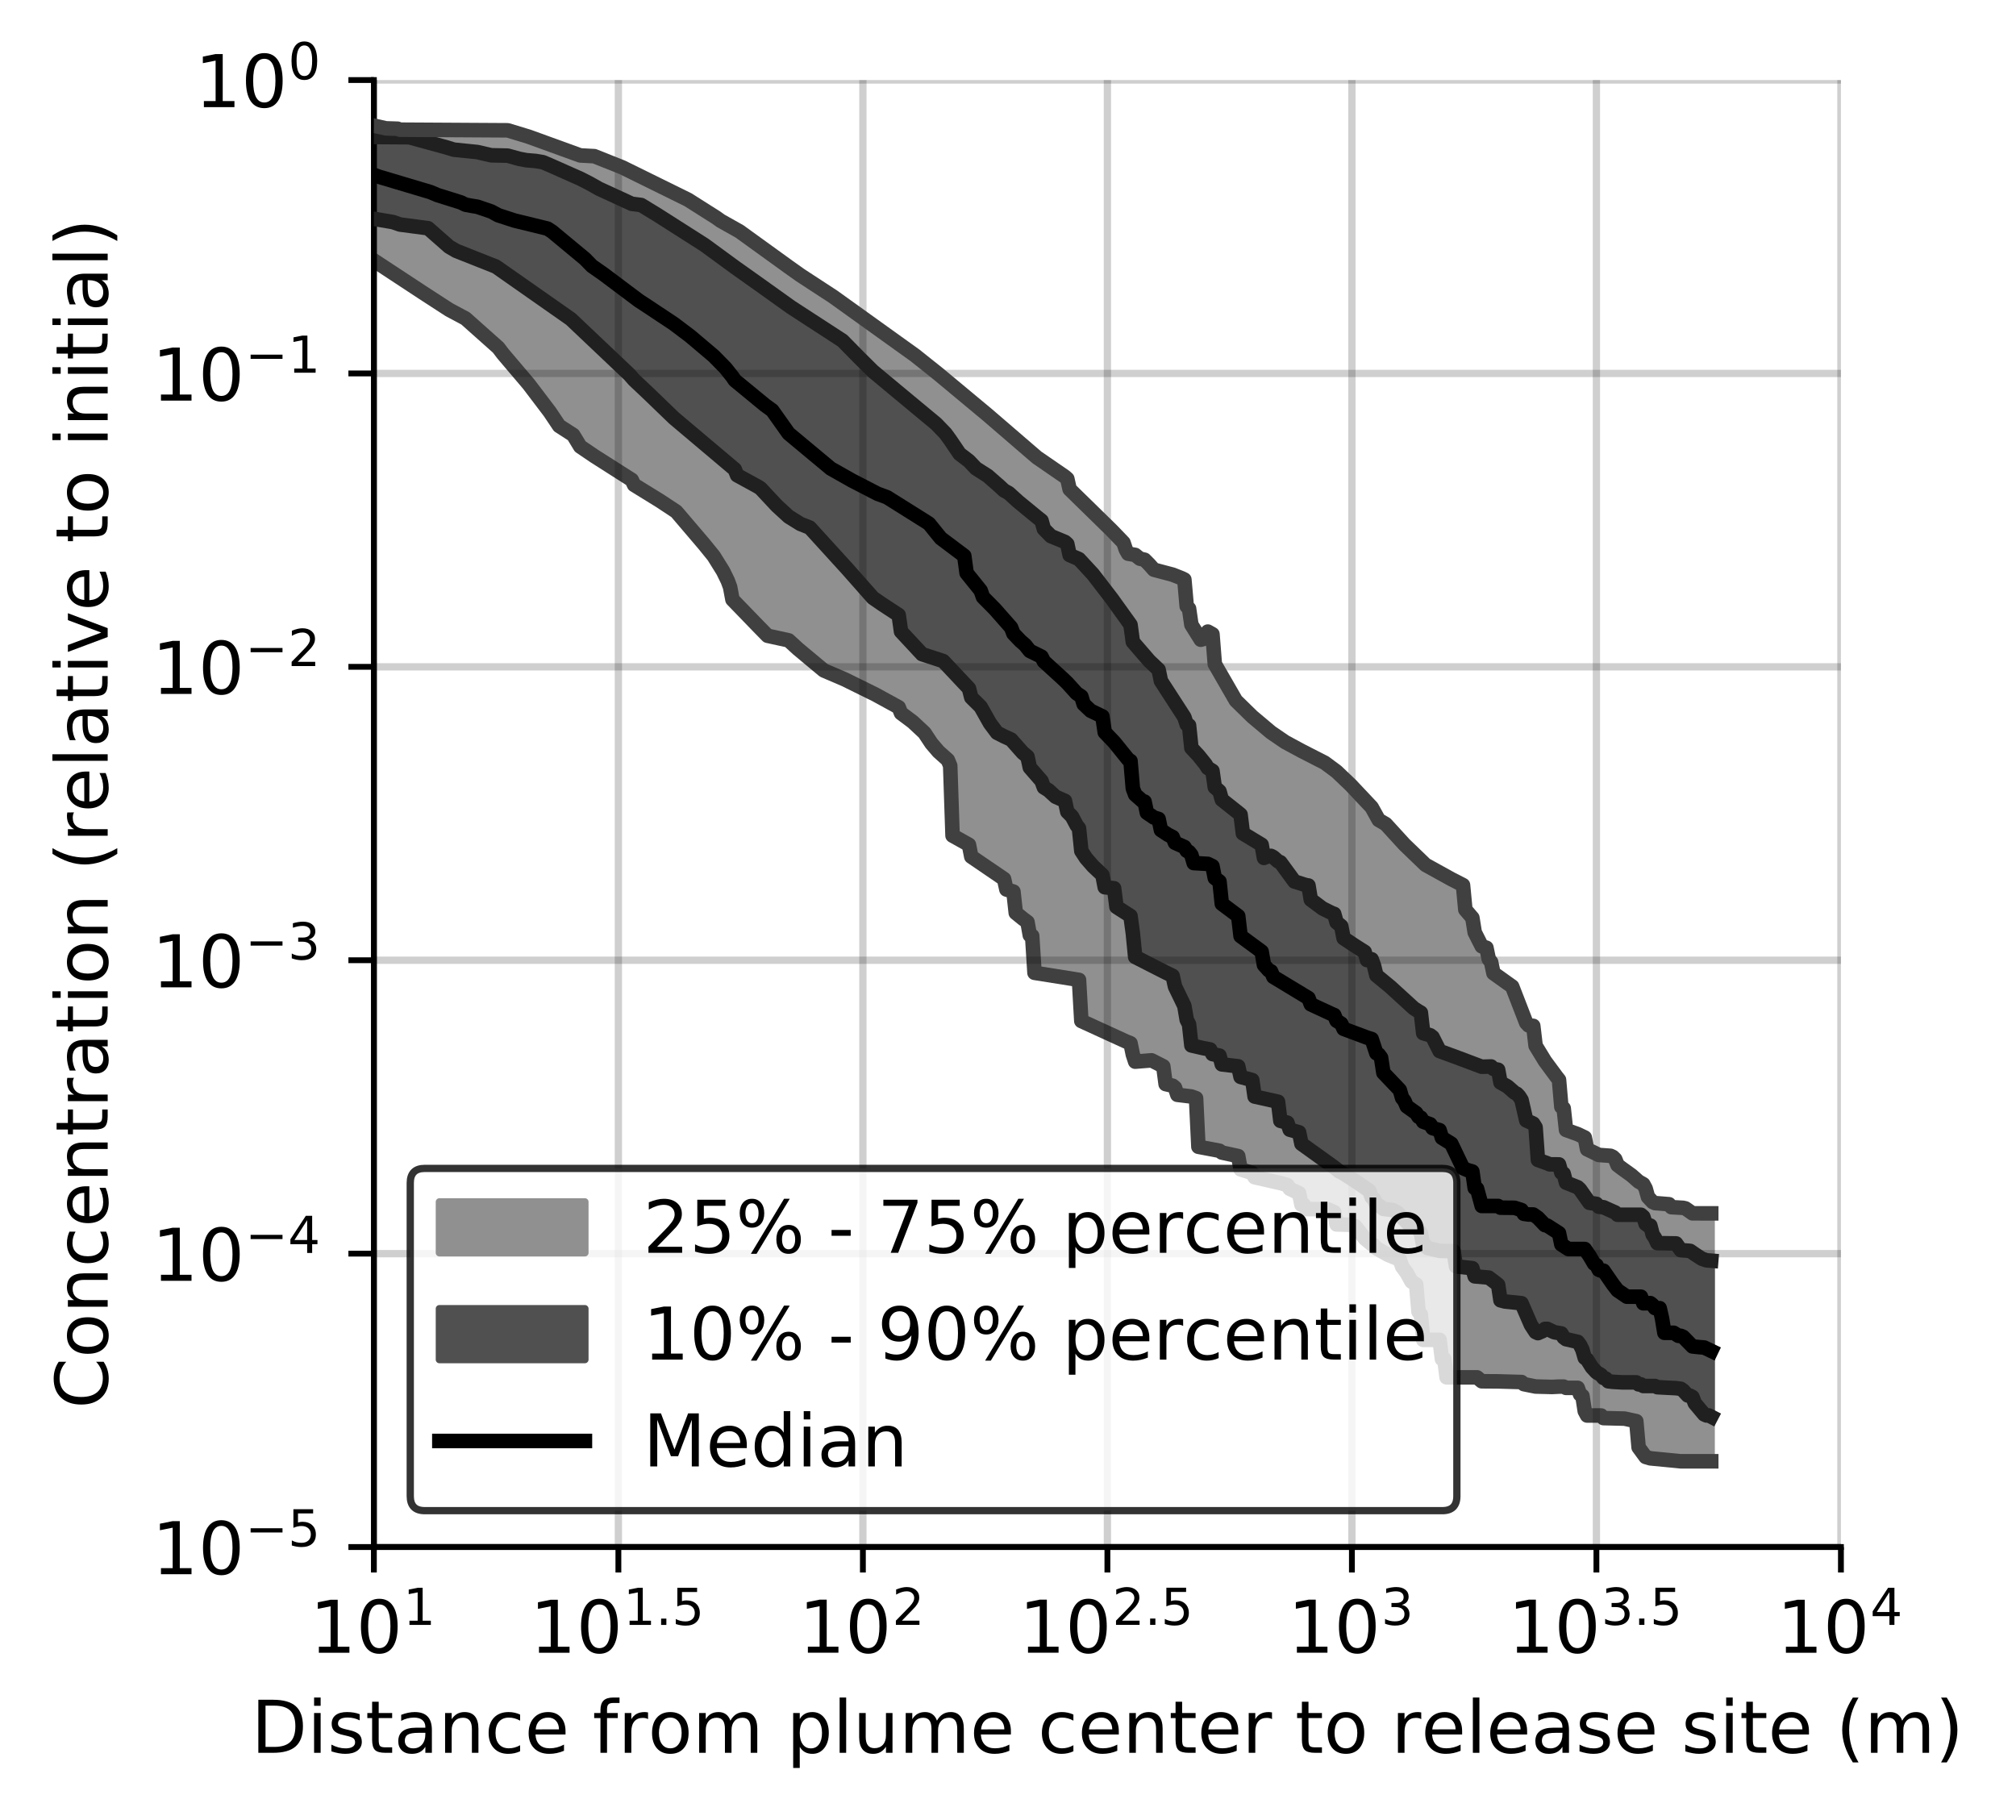<?xml version="1.0" encoding="utf-8" standalone="no"?>
<!DOCTYPE svg PUBLIC "-//W3C//DTD SVG 1.1//EN"
  "http://www.w3.org/Graphics/SVG/1.1/DTD/svg11.dtd">
<!-- Created with matplotlib (https://matplotlib.org/) -->
<svg height="250.155pt" version="1.1" viewBox="0 0 277.037 250.155" width="277.037pt" xmlns="http://www.w3.org/2000/svg" xmlns:xlink="http://www.w3.org/1999/xlink">
 <defs>
  <style type="text/css">
*{stroke-linecap:butt;stroke-linejoin:round;}
  </style>
 </defs>
 <g id="figure_1">
  <g id="patch_1">
   <path d="M 0 250.155 
L 277.037 250.155 
L 277.037 0 
L 0 0 
z
" style="fill:#ffffff;"/>
  </g>
  <g id="axes_1">
   <g id="patch_2">
    <path d="M 51.378 212.599 
L 252.978 212.599 
L 252.978 10.999 
L 51.378 10.999 
z
" style="fill:#ffffff;"/>
   </g>
   <g id="PolyCollection_1">
    <defs>
     <path d="M 50.135 -233.162 
L 50.135 -215.036 
L 50.457 -214.906 
L 50.778 -214.749 
L 51.1 -214.543 
L 51.422 -214.337 
L 51.744 -214.132 
L 52.065 -213.926 
L 52.387 -213.72 
L 52.709 -213.513 
L 53.031 -213.302 
L 53.352 -213.096 
L 53.674 -212.895 
L 53.996 -212.695 
L 54.318 -212.494 
L 54.64 -212.293 
L 54.961 -212.079 
L 55.283 -211.86 
L 55.605 -211.641 
L 55.927 -211.422 
L 56.248 -211.203 
L 56.57 -210.984 
L 56.892 -210.765 
L 57.214 -210.546 
L 57.535 -210.327 
L 57.857 -210.108 
L 58.179 -209.888 
L 58.501 -209.669 
L 58.823 -209.449 
L 59.144 -209.229 
L 59.466 -209.01 
L 59.788 -208.79 
L 60.11 -208.57 
L 60.431 -208.351 
L 60.753 -208.131 
L 61.075 -207.934 
L 61.397 -207.764 
L 61.718 -207.594 
L 62.04 -207.424 
L 62.362 -207.254 
L 62.684 -207.084 
L 63.006 -206.914 
L 63.327 -206.744 
L 63.649 -206.575 
L 63.971 -206.388 
L 64.293 -206.108 
L 64.614 -205.828 
L 64.936 -205.548 
L 65.258 -205.268 
L 65.58 -204.989 
L 65.901 -204.709 
L 66.223 -204.429 
L 66.545 -204.149 
L 66.867 -203.869 
L 67.189 -203.561 
L 67.51 -203.235 
L 67.832 -202.909 
L 68.154 -202.633 
L 68.476 -202.376 
L 68.797 -201.896 
L 69.119 -201.531 
L 69.441 -201.165 
L 69.763 -200.8 
L 70.084 -200.434 
L 70.406 -200.069 
L 70.728 -199.703 
L 71.05 -199.338 
L 71.372 -198.973 
L 71.693 -198.585 
L 72.015 -198.176 
L 72.337 -197.768 
L 72.659 -197.36 
L 72.98 -196.952 
L 73.302 -196.543 
L 73.624 -196.135 
L 73.946 -195.727 
L 74.267 -195.319 
L 74.589 -194.915 
L 74.911 -194.503 
L 75.233 -194.023 
L 75.555 -193.543 
L 75.876 -193.063 
L 76.198 -192.583 
L 76.52 -192.103 
L 76.842 -191.623 
L 77.163 -191.398 
L 77.485 -191.169 
L 77.807 -190.968 
L 78.129 -190.783 
L 78.45 -190.599 
L 78.772 -190.381 
L 79.094 -189.833 
L 79.416 -189.285 
L 79.738 -188.791 
L 80.059 -188.551 
L 80.381 -188.337 
L 80.703 -188.123 
L 81.025 -187.909 
L 81.346 -187.695 
L 81.668 -187.482 
L 81.99 -187.273 
L 82.312 -187.063 
L 82.634 -186.857 
L 82.955 -186.653 
L 83.277 -186.45 
L 83.599 -186.246 
L 83.921 -186.042 
L 84.242 -185.838 
L 84.564 -185.634 
L 84.886 -185.43 
L 85.208 -185.226 
L 85.529 -185.022 
L 85.851 -184.817 
L 86.173 -184.613 
L 86.495 -184.408 
L 86.817 -184.204 
L 87.138 -183.523 
L 87.46 -183.335 
L 87.782 -183.147 
L 88.104 -182.959 
L 88.425 -182.771 
L 88.747 -182.581 
L 89.069 -182.39 
L 89.391 -182.18 
L 89.712 -181.969 
L 90.034 -181.759 
L 90.356 -181.549 
L 90.678 -181.339 
L 91 -181.132 
L 91.321 -180.941 
L 91.643 -180.75 
L 91.965 -180.559 
L 92.287 -180.368 
L 92.608 -180.177 
L 92.93 -179.854 
L 93.252 -179.49 
L 93.574 -179.101 
L 93.895 -178.711 
L 94.217 -178.321 
L 94.539 -177.935 
L 94.861 -177.562 
L 95.183 -177.189 
L 95.504 -176.816 
L 95.826 -176.443 
L 96.148 -176.069 
L 96.47 -175.696 
L 96.791 -175.323 
L 97.113 -174.95 
L 97.435 -174.577 
L 97.757 -174.203 
L 98.078 -173.734 
L 98.4 -173.251 
L 98.722 -172.767 
L 99.044 -172.25 
L 99.366 -171.667 
L 99.687 -171.085 
L 100.009 -170.35 
L 100.331 -169.478 
L 100.653 -167.762 
L 100.974 -167.441 
L 101.296 -167.111 
L 101.618 -166.775 
L 101.94 -166.439 
L 102.261 -166.105 
L 102.583 -165.771 
L 102.905 -165.436 
L 103.227 -165.102 
L 103.549 -164.769 
L 103.87 -164.436 
L 104.192 -164.103 
L 104.514 -163.745 
L 104.836 -163.386 
L 105.157 -163.026 
L 105.479 -162.788 
L 105.801 -162.719 
L 106.123 -162.654 
L 106.444 -162.59 
L 106.766 -162.528 
L 107.088 -162.466 
L 107.41 -162.405 
L 107.732 -162.345 
L 108.053 -162.285 
L 108.375 -162.157 
L 108.697 -161.832 
L 109.019 -161.516 
L 109.34 -161.247 
L 109.662 -160.978 
L 109.984 -160.709 
L 110.306 -160.44 
L 110.627 -160.171 
L 110.949 -159.937 
L 111.271 -159.716 
L 111.593 -159.409 
L 111.915 -159.081 
L 112.236 -158.755 
L 112.558 -158.43 
L 112.88 -158.153 
L 113.202 -158.025 
L 113.523 -157.9 
L 113.845 -157.772 
L 114.167 -157.644 
L 114.489 -157.515 
L 114.81 -157.386 
L 115.132 -157.258 
L 115.454 -157.121 
L 115.776 -156.953 
L 116.098 -156.785 
L 116.419 -156.616 
L 116.741 -156.447 
L 117.063 -156.279 
L 117.385 -156.11 
L 117.706 -155.947 
L 118.028 -155.792 
L 118.35 -155.637 
L 118.672 -155.482 
L 118.993 -155.333 
L 119.315 -155.185 
L 119.637 -155.038 
L 119.959 -154.93 
L 120.281 -154.722 
L 120.602 -154.534 
L 120.924 -154.364 
L 121.246 -154.194 
L 121.568 -154.024 
L 121.889 -153.853 
L 122.211 -153.683 
L 122.533 -153.509 
L 122.855 -153.326 
L 123.176 -153.144 
L 123.498 -152.961 
L 123.82 -152.153 
L 124.142 -151.935 
L 124.464 -151.717 
L 124.785 -151.485 
L 125.107 -151.224 
L 125.429 -150.949 
L 125.751 -150.673 
L 126.072 -150.391 
L 126.394 -150.109 
L 126.716 -149.825 
L 127.038 -149.446 
L 127.359 -148.923 
L 127.681 -148.438 
L 128.003 -147.991 
L 128.325 -147.579 
L 128.647 -147.179 
L 128.968 -146.864 
L 129.29 -146.554 
L 129.612 -146.27 
L 129.934 -145.986 
L 130.255 -145.715 
L 130.577 -144.926 
L 130.899 -135.325 
L 131.221 -135.152 
L 131.542 -134.98 
L 131.864 -134.805 
L 132.186 -134.626 
L 132.508 -134.447 
L 132.83 -134.261 
L 133.151 -134.068 
L 133.473 -132.433 
L 133.795 -132.207 
L 134.117 -131.992 
L 134.438 -131.78 
L 134.76 -131.564 
L 135.082 -131.348 
L 135.404 -131.134 
L 135.725 -130.917 
L 136.047 -130.696 
L 136.369 -130.471 
L 136.691 -130.251 
L 137.013 -130.03 
L 137.334 -129.808 
L 137.656 -129.586 
L 137.978 -129.363 
L 138.3 -127.919 
L 138.621 -127.823 
L 138.943 -127.726 
L 139.265 -127.629 
L 139.587 -124.708 
L 139.908 -124.491 
L 140.23 -124.273 
L 140.552 -123.924 
L 140.874 -123.672 
L 141.196 -123.442 
L 141.517 -121.639 
L 141.839 -121.546 
L 142.161 -116.47 
L 142.483 -116.421 
L 142.804 -116.372 
L 143.126 -116.324 
L 143.448 -116.276 
L 143.77 -116.227 
L 144.091 -116.178 
L 144.413 -116.129 
L 144.735 -116.08 
L 145.057 -116.031 
L 145.379 -115.981 
L 145.7 -115.931 
L 146.022 -115.881 
L 146.344 -115.831 
L 146.666 -115.777 
L 146.987 -115.722 
L 147.309 -115.668 
L 147.631 -115.613 
L 147.953 -115.558 
L 148.275 -115.499 
L 148.596 -109.849 
L 148.918 -109.696 
L 149.24 -109.543 
L 149.562 -109.39 
L 149.883 -109.237 
L 150.205 -109.085 
L 150.527 -108.932 
L 150.849 -108.78 
L 151.17 -108.628 
L 151.492 -108.476 
L 151.814 -108.325 
L 152.136 -108.173 
L 152.458 -108.026 
L 152.779 -107.881 
L 153.101 -107.736 
L 153.423 -107.591 
L 153.745 -107.45 
L 154.066 -107.317 
L 154.388 -107.184 
L 154.71 -107.049 
L 155.032 -106.914 
L 155.353 -106.791 
L 155.675 -105.24 
L 155.997 -104.261 
L 156.319 -104.298 
L 156.641 -104.339 
L 156.962 -104.38 
L 157.284 -104.422 
L 157.606 -104.468 
L 157.928 -104.514 
L 158.249 -104.44 
L 158.571 -104.282 
L 158.893 -104.122 
L 159.215 -103.954 
L 159.536 -103.785 
L 159.858 -103.618 
L 160.18 -101.178 
L 160.502 -101.108 
L 160.824 -101.033 
L 161.145 -100.956 
L 161.467 -100.689 
L 161.789 -99.705 
L 162.111 -99.677 
L 162.432 -99.648 
L 162.754 -99.619 
L 163.076 -99.589 
L 163.398 -99.557 
L 163.719 -99.472 
L 164.041 -99.358 
L 164.363 -99.238 
L 164.685 -92.562 
L 165.007 -92.504 
L 165.328 -92.445 
L 165.65 -92.386 
L 165.972 -92.326 
L 166.294 -92.265 
L 166.615 -92.204 
L 166.937 -92.142 
L 167.259 -92.08 
L 167.581 -92.016 
L 167.902 -91.772 
L 168.224 -91.717 
L 168.546 -91.646 
L 168.868 -91.574 
L 169.19 -91.5 
L 169.511 -91.427 
L 169.833 -91.354 
L 170.155 -91.281 
L 170.477 -89.465 
L 170.798 -89.367 
L 171.12 -89.268 
L 171.442 -89.166 
L 171.764 -89.062 
L 172.085 -88.956 
L 172.407 -88.383 
L 172.729 -88.321 
L 173.051 -88.256 
L 173.373 -88.19 
L 173.694 -88.125 
L 174.016 -88.056 
L 174.338 -87.987 
L 174.66 -87.917 
L 174.981 -87.838 
L 175.303 -87.721 
L 175.625 -87.601 
L 175.947 -87.583 
L 176.268 -87.498 
L 176.59 -87.393 
L 176.912 -87.288 
L 177.234 -86.793 
L 177.556 -86.642 
L 177.877 -86.488 
L 178.199 -86.332 
L 178.521 -86.175 
L 178.843 -84.592 
L 179.164 -84.592 
L 179.486 -83.992 
L 179.808 -83.992 
L 180.13 -83.992 
L 180.451 -83.992 
L 180.773 -83.992 
L 181.095 -83.992 
L 181.417 -83.992 
L 181.739 -83.992 
L 182.06 -83.992 
L 182.382 -83.992 
L 182.704 -83.866 
L 183.026 -83.721 
L 183.347 -83.577 
L 183.669 -81.892 
L 183.991 -81.892 
L 184.313 -81.892 
L 184.634 -81.892 
L 184.956 -81.892 
L 185.278 -81.892 
L 185.6 -81.84 
L 185.922 -81.661 
L 186.243 -81.63 
L 186.565 -81.294 
L 186.887 -80.817 
L 187.209 -80.314 
L 187.53 -79.981 
L 187.852 -79.67 
L 188.174 -79.421 
L 188.496 -79.183 
L 188.817 -79.013 
L 189.139 -78.618 
L 189.461 -78.416 
L 189.783 -78.223 
L 190.105 -78.041 
L 190.426 -77.87 
L 190.748 -77.708 
L 191.07 -77.556 
L 191.392 -77.412 
L 191.713 -77.299 
L 192.035 -77.188 
L 192.357 -77.08 
L 192.679 -76.093 
L 193 -75.676 
L 193.322 -75.208 
L 193.644 -74.581 
L 193.966 -74.043 
L 194.288 -73.801 
L 194.609 -73.642 
L 194.931 -69.898 
L 195.253 -69.503 
L 195.575 -66.027 
L 195.896 -66.027 
L 196.218 -66.027 
L 196.54 -66.027 
L 196.862 -66.027 
L 197.183 -66.027 
L 197.505 -66.027 
L 197.827 -66.027 
L 198.149 -63.389 
L 198.471 -63.389 
L 198.792 -60.877 
L 199.114 -60.877 
L 199.436 -60.877 
L 199.758 -60.877 
L 200.079 -60.877 
L 200.401 -60.877 
L 200.723 -60.877 
L 201.045 -60.877 
L 201.366 -60.877 
L 201.688 -60.877 
L 202.01 -60.877 
L 202.332 -60.877 
L 202.654 -60.877 
L 202.975 -60.877 
L 203.297 -60.527 
L 203.619 -60.338 
L 203.941 -60.322 
L 204.262 -60.322 
L 204.584 -60.322 
L 204.906 -60.322 
L 205.228 -60.322 
L 205.549 -60.322 
L 205.871 -60.322 
L 206.193 -60.322 
L 206.515 -60.322 
L 206.837 -60.232 
L 207.158 -60.232 
L 207.48 -60.232 
L 207.802 -60.232 
L 208.124 -60.232 
L 208.445 -60.232 
L 208.767 -60.232 
L 209.089 -60.232 
L 209.411 -59.942 
L 209.733 -59.858 
L 210.054 -59.709 
L 210.376 -59.672 
L 210.698 -59.641 
L 211.02 -59.616 
L 211.341 -59.597 
L 211.663 -59.581 
L 211.985 -59.569 
L 212.307 -59.559 
L 212.628 -59.554 
L 212.95 -59.552 
L 213.272 -59.557 
L 213.594 -59.604 
L 213.916 -59.604 
L 214.237 -59.604 
L 214.559 -59.604 
L 214.881 -59.604 
L 215.203 -59.431 
L 215.524 -59.431 
L 215.846 -59.431 
L 216.168 -59.431 
L 216.49 -59.431 
L 216.811 -59.431 
L 217.133 -58.531 
L 217.455 -58.328 
L 217.777 -56.239 
L 218.099 -55.634 
L 218.42 -55.632 
L 218.742 -55.632 
L 219.064 -55.632 
L 219.386 -55.632 
L 219.707 -55.632 
L 220.029 -55.632 
L 220.351 -55.276 
L 220.673 -55.276 
L 220.994 -55.276 
L 221.316 -55.276 
L 221.638 -55.276 
L 221.96 -55.276 
L 222.282 -55.276 
L 222.603 -55.276 
L 222.925 -55.276 
L 223.247 -55.206 
L 223.569 -55.115 
L 223.89 -55.048 
L 224.212 -54.981 
L 224.534 -54.917 
L 224.856 -54.855 
L 225.177 -51.257 
L 225.499 -50.789 
L 225.821 -50.354 
L 226.143 -49.94 
L 226.465 -49.79 
L 226.786 -49.749 
L 227.108 -49.711 
L 227.43 -49.676 
L 227.752 -49.642 
L 228.073 -49.608 
L 228.395 -49.575 
L 228.717 -49.541 
L 229.039 -49.506 
L 229.36 -49.471 
L 229.682 -49.436 
L 230.004 -49.4 
L 230.326 -49.364 
L 230.648 -49.342 
L 230.969 -49.342 
L 231.291 -49.342 
L 231.613 -49.342 
L 231.935 -49.342 
L 232.256 -49.342 
L 232.578 -49.342 
L 232.9 -49.342 
L 233.222 -49.342 
L 233.543 -49.342 
L 233.865 -49.342 
L 234.187 -49.342 
L 234.509 -49.342 
L 234.831 -49.342 
L 235.152 -49.342 
L 235.152 -83.412 
L 235.152 -83.412 
L 234.831 -83.412 
L 234.509 -83.412 
L 234.187 -83.412 
L 233.865 -83.412 
L 233.543 -83.412 
L 233.222 -83.412 
L 232.9 -83.412 
L 232.578 -83.418 
L 232.256 -83.654 
L 231.935 -83.88 
L 231.613 -84.096 
L 231.291 -84.172 
L 230.969 -84.172 
L 230.648 -84.172 
L 230.326 -84.172 
L 230.004 -84.264 
L 229.682 -84.264 
L 229.36 -84.668 
L 229.039 -84.733 
L 228.717 -84.76 
L 228.395 -84.777 
L 228.073 -84.793 
L 227.752 -84.808 
L 227.43 -84.823 
L 227.108 -84.973 
L 226.786 -85.316 
L 226.465 -85.661 
L 226.143 -86.824 
L 225.821 -87.42 
L 225.499 -87.595 
L 225.177 -87.781 
L 224.856 -88.045 
L 224.534 -88.313 
L 224.212 -88.633 
L 223.89 -88.98 
L 223.569 -89.195 
L 223.247 -89.357 
L 222.925 -89.558 
L 222.603 -89.859 
L 222.282 -90.043 
L 221.96 -90.858 
L 221.638 -91.172 
L 221.316 -91.322 
L 220.994 -91.348 
L 220.673 -91.373 
L 220.351 -91.396 
L 220.029 -91.418 
L 219.707 -91.438 
L 219.386 -91.564 
L 219.064 -91.73 
L 218.742 -91.894 
L 218.42 -92.058 
L 218.099 -92.219 
L 217.777 -93.838 
L 217.455 -94.004 
L 217.133 -94.157 
L 216.811 -94.298 
L 216.49 -94.429 
L 216.168 -94.551 
L 215.846 -94.667 
L 215.524 -94.777 
L 215.203 -94.876 
L 214.881 -97.848 
L 214.559 -98.049 
L 214.237 -101.758 
L 213.916 -102.163 
L 213.594 -102.576 
L 213.272 -102.994 
L 212.95 -103.423 
L 212.628 -103.87 
L 212.307 -104.339 
L 211.985 -104.827 
L 211.663 -105.34 
L 211.341 -105.882 
L 211.02 -106.449 
L 210.698 -109.179 
L 210.376 -109.214 
L 210.054 -109.243 
L 209.733 -109.596 
L 209.411 -110.376 
L 209.089 -111.176 
L 208.767 -112.006 
L 208.445 -112.848 
L 208.124 -113.708 
L 207.802 -114.583 
L 207.48 -114.872 
L 207.158 -115.082 
L 206.837 -115.297 
L 206.515 -115.514 
L 206.193 -115.734 
L 205.871 -115.959 
L 205.549 -116.186 
L 205.228 -116.419 
L 204.906 -117.948 
L 204.584 -118.361 
L 204.262 -119.915 
L 203.941 -119.995 
L 203.619 -120.116 
L 203.297 -120.648 
L 202.975 -121.301 
L 202.654 -122.024 
L 202.332 -124.021 
L 202.01 -124.399 
L 201.688 -124.775 
L 201.366 -125.147 
L 201.045 -128.522 
L 200.723 -128.687 
L 200.401 -128.85 
L 200.079 -129.016 
L 199.758 -129.182 
L 199.436 -129.348 
L 199.114 -129.519 
L 198.792 -129.687 
L 198.471 -129.853 
L 198.149 -130.029 
L 197.827 -130.206 
L 197.505 -130.384 
L 197.183 -130.562 
L 196.862 -130.743 
L 196.54 -130.928 
L 196.218 -131.116 
L 195.896 -131.306 
L 195.575 -131.56 
L 195.253 -131.886 
L 194.931 -132.21 
L 194.609 -132.53 
L 194.288 -132.845 
L 193.966 -133.159 
L 193.644 -133.468 
L 193.322 -133.78 
L 193 -134.097 
L 192.679 -134.415 
L 192.357 -134.751 
L 192.035 -135.089 
L 191.713 -135.443 
L 191.392 -135.804 
L 191.07 -136.17 
L 190.748 -136.54 
L 190.426 -136.911 
L 190.105 -137.155 
L 189.783 -137.317 
L 189.461 -137.472 
L 189.139 -137.855 
L 188.817 -138.569 
L 188.496 -139.216 
L 188.174 -139.565 
L 187.852 -139.908 
L 187.53 -140.25 
L 187.209 -140.594 
L 186.887 -140.937 
L 186.565 -141.278 
L 186.243 -141.618 
L 185.922 -141.957 
L 185.6 -142.291 
L 185.278 -142.613 
L 184.956 -142.933 
L 184.634 -143.245 
L 184.313 -143.552 
L 183.991 -143.841 
L 183.669 -144.129 
L 183.347 -144.389 
L 183.026 -144.647 
L 182.704 -144.89 
L 182.382 -145.11 
L 182.06 -145.325 
L 181.739 -145.51 
L 181.417 -145.695 
L 181.095 -145.868 
L 180.773 -146.028 
L 180.451 -146.187 
L 180.13 -146.345 
L 179.808 -146.502 
L 179.486 -146.659 
L 179.164 -146.815 
L 178.843 -146.973 
L 178.521 -147.13 
L 178.199 -147.295 
L 177.877 -147.462 
L 177.556 -147.631 
L 177.234 -147.815 
L 176.912 -148 
L 176.59 -148.191 
L 176.268 -148.394 
L 175.947 -148.597 
L 175.625 -148.813 
L 175.303 -149.04 
L 174.981 -149.267 
L 174.66 -149.51 
L 174.338 -149.76 
L 174.016 -150.011 
L 173.694 -150.278 
L 173.373 -150.549 
L 173.051 -150.821 
L 172.729 -151.104 
L 172.407 -151.388 
L 172.085 -151.677 
L 171.764 -151.978 
L 171.442 -152.28 
L 171.12 -152.586 
L 170.798 -152.901 
L 170.477 -153.217 
L 170.155 -153.542 
L 169.833 -153.877 
L 169.511 -154.286 
L 169.19 -154.858 
L 168.868 -155.438 
L 168.546 -156.021 
L 168.224 -156.605 
L 167.902 -157.184 
L 167.581 -157.756 
L 167.259 -158.328 
L 166.937 -158.899 
L 166.615 -163.003 
L 166.294 -163.178 
L 165.972 -163.359 
L 165.65 -162.744 
L 165.328 -162.332 
L 165.007 -162.244 
L 164.685 -162.724 
L 164.363 -163.254 
L 164.041 -163.779 
L 163.719 -164.304 
L 163.398 -166.519 
L 163.076 -166.846 
L 162.754 -170.511 
L 162.432 -170.674 
L 162.111 -170.812 
L 161.789 -170.948 
L 161.467 -171.083 
L 161.145 -171.184 
L 160.824 -171.281 
L 160.502 -171.378 
L 160.18 -171.467 
L 159.858 -171.555 
L 159.536 -171.637 
L 159.215 -171.718 
L 158.893 -171.791 
L 158.571 -171.865 
L 158.249 -172.211 
L 157.928 -172.587 
L 157.606 -172.949 
L 157.284 -173.236 
L 156.962 -173.318 
L 156.641 -173.381 
L 156.319 -173.604 
L 155.997 -173.899 
L 155.675 -173.951 
L 155.353 -174.005 
L 155.032 -174.065 
L 154.71 -174.629 
L 154.388 -175.585 
L 154.066 -175.97 
L 153.745 -176.294 
L 153.423 -176.615 
L 153.101 -176.936 
L 152.779 -177.257 
L 152.458 -177.578 
L 152.136 -177.897 
L 151.814 -178.213 
L 151.492 -178.53 
L 151.17 -178.846 
L 150.849 -179.163 
L 150.527 -179.48 
L 150.205 -179.798 
L 149.883 -180.117 
L 149.562 -180.435 
L 149.24 -180.754 
L 148.918 -181.072 
L 148.596 -181.388 
L 148.275 -181.695 
L 147.953 -182.002 
L 147.631 -182.309 
L 147.309 -182.616 
L 146.987 -182.923 
L 146.666 -184.36 
L 146.344 -184.647 
L 146.022 -184.932 
L 145.7 -185.209 
L 145.379 -185.424 
L 145.057 -185.633 
L 144.735 -185.842 
L 144.413 -186.05 
L 144.091 -186.259 
L 143.77 -186.467 
L 143.448 -186.676 
L 143.126 -186.884 
L 142.804 -187.092 
L 142.483 -187.303 
L 142.161 -187.515 
L 141.839 -187.734 
L 141.517 -188.024 
L 141.196 -188.31 
L 140.874 -188.596 
L 140.552 -188.882 
L 140.23 -189.167 
L 139.908 -189.453 
L 139.587 -189.738 
L 139.265 -190.022 
L 138.943 -190.307 
L 138.621 -190.59 
L 138.3 -190.871 
L 137.978 -191.153 
L 137.656 -191.434 
L 137.334 -191.716 
L 137.013 -191.998 
L 136.691 -192.279 
L 136.369 -192.561 
L 136.047 -192.842 
L 135.725 -193.124 
L 135.404 -193.404 
L 135.082 -193.675 
L 134.76 -193.946 
L 134.438 -194.216 
L 134.117 -194.487 
L 133.795 -194.757 
L 133.473 -195.027 
L 133.151 -195.298 
L 132.83 -195.568 
L 132.508 -195.838 
L 132.186 -196.109 
L 131.864 -196.379 
L 131.542 -196.65 
L 131.221 -196.916 
L 130.899 -197.178 
L 130.577 -197.441 
L 130.255 -197.702 
L 129.934 -197.964 
L 129.612 -198.225 
L 129.29 -198.486 
L 128.968 -198.748 
L 128.647 -199.009 
L 128.325 -199.271 
L 128.003 -199.532 
L 127.681 -199.793 
L 127.359 -200.055 
L 127.038 -200.316 
L 126.716 -200.578 
L 126.394 -200.827 
L 126.072 -201.07 
L 125.751 -201.313 
L 125.429 -201.556 
L 125.107 -201.799 
L 124.785 -202.042 
L 124.464 -202.285 
L 124.142 -202.527 
L 123.82 -202.77 
L 123.498 -203.013 
L 123.176 -203.247 
L 122.855 -203.476 
L 122.533 -203.705 
L 122.211 -203.933 
L 121.889 -204.162 
L 121.568 -204.391 
L 121.246 -204.62 
L 120.924 -204.849 
L 120.602 -205.078 
L 120.281 -205.305 
L 119.959 -205.532 
L 119.637 -205.759 
L 119.315 -205.986 
L 118.993 -206.213 
L 118.672 -206.441 
L 118.35 -206.668 
L 118.028 -206.895 
L 117.706 -207.122 
L 117.385 -207.349 
L 117.063 -207.576 
L 116.741 -207.803 
L 116.419 -208.031 
L 116.098 -208.258 
L 115.776 -208.485 
L 115.454 -208.712 
L 115.132 -208.939 
L 114.81 -209.166 
L 114.489 -209.393 
L 114.167 -209.621 
L 113.845 -209.848 
L 113.523 -210.075 
L 113.202 -210.302 
L 112.88 -210.523 
L 112.558 -210.726 
L 112.236 -210.927 
L 111.915 -211.128 
L 111.593 -211.329 
L 111.271 -211.53 
L 110.949 -211.732 
L 110.627 -211.933 
L 110.306 -212.134 
L 109.984 -212.335 
L 109.662 -212.536 
L 109.34 -212.737 
L 109.019 -212.974 
L 108.697 -213.226 
L 108.375 -213.478 
L 108.053 -213.73 
L 107.732 -213.981 
L 107.41 -214.233 
L 107.088 -214.485 
L 106.766 -214.737 
L 106.444 -214.966 
L 106.123 -215.192 
L 105.801 -215.418 
L 105.479 -215.645 
L 105.157 -215.871 
L 104.836 -216.097 
L 104.514 -216.324 
L 104.192 -216.55 
L 103.87 -216.776 
L 103.549 -217.002 
L 103.227 -217.229 
L 102.905 -217.455 
L 102.583 -217.681 
L 102.261 -217.908 
L 101.94 -218.134 
L 101.618 -218.36 
L 101.296 -218.586 
L 100.974 -218.794 
L 100.653 -218.968 
L 100.331 -219.136 
L 100.009 -219.304 
L 99.687 -219.472 
L 99.366 -219.64 
L 99.044 -219.807 
L 98.722 -219.98 
L 98.4 -220.267 
L 98.078 -220.553 
L 97.757 -220.759 
L 97.435 -220.965 
L 97.113 -221.163 
L 96.791 -221.357 
L 96.47 -221.551 
L 96.148 -221.744 
L 95.826 -221.938 
L 95.504 -222.132 
L 95.183 -222.325 
L 94.861 -222.519 
L 94.539 -222.713 
L 94.217 -222.907 
L 93.895 -223.1 
L 93.574 -223.283 
L 93.252 -223.438 
L 92.93 -223.592 
L 92.608 -223.747 
L 92.287 -223.902 
L 91.965 -224.056 
L 91.643 -224.211 
L 91.321 -224.366 
L 91 -224.521 
L 90.678 -224.675 
L 90.356 -224.83 
L 90.034 -224.985 
L 89.712 -225.139 
L 89.391 -225.294 
L 89.069 -225.449 
L 88.747 -225.604 
L 88.425 -225.758 
L 88.104 -225.913 
L 87.782 -226.068 
L 87.46 -226.222 
L 87.138 -226.377 
L 86.817 -226.532 
L 86.495 -226.687 
L 86.173 -226.841 
L 85.851 -226.996 
L 85.529 -227.151 
L 85.208 -227.305 
L 84.886 -227.46 
L 84.564 -227.615 
L 84.242 -227.77 
L 83.921 -227.917 
L 83.599 -228.054 
L 83.277 -228.191 
L 82.955 -228.328 
L 82.634 -228.424 
L 82.312 -228.51 
L 81.99 -228.573 
L 81.668 -228.693 
L 81.346 -228.749 
L 81.025 -228.758 
L 80.703 -228.768 
L 80.381 -228.778 
L 80.059 -228.787 
L 79.738 -228.797 
L 79.416 -228.83 
L 79.094 -228.951 
L 78.772 -229.071 
L 78.45 -229.192 
L 78.129 -229.313 
L 77.807 -229.434 
L 77.485 -229.555 
L 77.163 -229.675 
L 76.842 -229.796 
L 76.52 -229.917 
L 76.198 -230.038 
L 75.876 -230.159 
L 75.555 -230.28 
L 75.233 -230.4 
L 74.911 -230.521 
L 74.589 -230.642 
L 74.267 -230.763 
L 73.946 -230.884 
L 73.624 -231.004 
L 73.302 -231.125 
L 72.98 -231.246 
L 72.659 -231.367 
L 72.337 -231.475 
L 72.015 -231.574 
L 71.693 -231.672 
L 71.372 -231.771 
L 71.05 -231.869 
L 70.728 -231.968 
L 70.406 -232.067 
L 70.084 -232.161 
L 69.763 -232.247 
L 69.441 -232.317 
L 69.119 -232.326 
L 68.797 -232.334 
L 68.476 -232.334 
L 68.154 -232.334 
L 67.832 -232.334 
L 67.51 -232.334 
L 67.189 -232.334 
L 66.867 -232.334 
L 66.545 -232.334 
L 66.223 -232.334 
L 65.901 -232.334 
L 65.58 -232.334 
L 65.258 -232.334 
L 64.936 -232.334 
L 64.614 -232.334 
L 64.293 -232.334 
L 63.971 -232.334 
L 63.649 -232.334 
L 63.327 -232.334 
L 63.006 -232.334 
L 62.684 -232.334 
L 62.362 -232.334 
L 62.04 -232.334 
L 61.718 -232.334 
L 61.397 -232.334 
L 61.075 -232.334 
L 60.753 -232.334 
L 60.431 -232.334 
L 60.11 -232.334 
L 59.788 -232.334 
L 59.466 -232.334 
L 59.144 -232.334 
L 58.823 -232.334 
L 58.501 -232.334 
L 58.179 -232.334 
L 57.857 -232.334 
L 57.535 -232.334 
L 57.214 -232.334 
L 56.892 -232.334 
L 56.57 -232.334 
L 56.248 -232.334 
L 55.927 -232.334 
L 55.605 -232.334 
L 55.283 -232.334 
L 54.961 -232.334 
L 54.64 -232.464 
L 54.318 -232.486 
L 53.996 -232.505 
L 53.674 -232.517 
L 53.352 -232.518 
L 53.031 -232.518 
L 52.709 -232.563 
L 52.387 -232.602 
L 52.065 -232.703 
L 51.744 -232.781 
L 51.422 -232.857 
L 51.1 -232.933 
L 50.778 -233.01 
L 50.457 -233.086 
L 50.135 -233.162 
z
" id="m7ab7eed9c1" style="stroke:#909090;"/>
    </defs>
    <g clip-path="url(#pd6cbd37828)">
     <use style="fill:#909090;stroke:#909090;" x="0" xlink:href="#m7ab7eed9c1" y="250.155"/>
    </g>
   </g>
   <g id="PolyCollection_2">
    <defs>
     <path d="M 50.135 -231.338 
L 50.135 -220.522 
L 50.457 -220.371 
L 50.778 -220.25 
L 51.1 -220.129 
L 51.422 -220.085 
L 51.744 -220.045 
L 52.065 -220.004 
L 52.387 -219.964 
L 52.709 -219.923 
L 53.031 -219.923 
L 53.352 -219.893 
L 53.674 -219.766 
L 53.996 -219.639 
L 54.318 -219.512 
L 54.64 -219.385 
L 54.961 -219.301 
L 55.283 -219.259 
L 55.605 -219.216 
L 55.927 -219.174 
L 56.248 -219.132 
L 56.57 -219.089 
L 56.892 -219.047 
L 57.214 -219.005 
L 57.535 -218.962 
L 57.857 -218.92 
L 58.179 -218.877 
L 58.501 -218.835 
L 58.823 -218.793 
L 59.144 -218.501 
L 59.466 -218.22 
L 59.788 -217.938 
L 60.11 -217.657 
L 60.431 -217.375 
L 60.753 -217.094 
L 61.075 -216.812 
L 61.397 -216.53 
L 61.718 -216.249 
L 62.04 -216.037 
L 62.362 -215.81 
L 62.684 -215.685 
L 63.006 -215.562 
L 63.327 -215.439 
L 63.649 -215.315 
L 63.971 -215.192 
L 64.293 -215.069 
L 64.614 -214.946 
L 64.936 -214.822 
L 65.258 -214.699 
L 65.58 -214.576 
L 65.901 -214.452 
L 66.223 -214.329 
L 66.545 -214.206 
L 66.867 -214.082 
L 67.189 -213.959 
L 67.51 -213.836 
L 67.832 -213.713 
L 68.154 -213.516 
L 68.476 -213.293 
L 68.797 -213.071 
L 69.119 -212.848 
L 69.441 -212.625 
L 69.763 -212.402 
L 70.084 -212.18 
L 70.406 -211.957 
L 70.728 -211.734 
L 71.05 -211.512 
L 71.372 -211.289 
L 71.693 -211.066 
L 72.015 -210.843 
L 72.337 -210.621 
L 72.659 -210.398 
L 72.98 -210.175 
L 73.302 -209.953 
L 73.624 -209.73 
L 73.946 -209.507 
L 74.267 -209.284 
L 74.589 -209.062 
L 74.911 -208.839 
L 75.233 -208.611 
L 75.555 -208.382 
L 75.876 -208.154 
L 76.198 -207.947 
L 76.52 -207.737 
L 76.842 -207.523 
L 77.163 -207.308 
L 77.485 -207.094 
L 77.807 -206.877 
L 78.129 -206.602 
L 78.45 -206.301 
L 78.772 -206 
L 79.094 -205.699 
L 79.416 -205.398 
L 79.738 -205.096 
L 80.059 -204.795 
L 80.381 -204.494 
L 80.703 -204.193 
L 81.025 -203.892 
L 81.346 -203.591 
L 81.668 -203.29 
L 81.99 -202.989 
L 82.312 -202.688 
L 82.634 -202.387 
L 82.955 -202.085 
L 83.277 -201.784 
L 83.599 -201.494 
L 83.921 -201.189 
L 84.242 -200.875 
L 84.564 -200.56 
L 84.886 -200.245 
L 85.208 -199.935 
L 85.529 -199.624 
L 85.851 -199.314 
L 86.173 -198.998 
L 86.495 -198.677 
L 86.817 -198.227 
L 87.138 -197.944 
L 87.46 -197.66 
L 87.782 -197.376 
L 88.104 -197.076 
L 88.425 -196.758 
L 88.747 -196.44 
L 89.069 -196.122 
L 89.391 -195.8 
L 89.712 -195.463 
L 90.034 -195.136 
L 90.356 -194.808 
L 90.678 -194.481 
L 91 -194.153 
L 91.321 -193.838 
L 91.643 -193.532 
L 91.965 -193.258 
L 92.287 -192.984 
L 92.608 -192.71 
L 92.93 -192.433 
L 93.252 -192.156 
L 93.574 -191.88 
L 93.895 -191.603 
L 94.217 -191.326 
L 94.539 -191.05 
L 94.861 -190.773 
L 95.183 -190.496 
L 95.504 -190.22 
L 95.826 -189.943 
L 96.148 -189.666 
L 96.47 -189.39 
L 96.791 -189.113 
L 97.113 -188.836 
L 97.435 -188.557 
L 97.757 -188.275 
L 98.078 -187.994 
L 98.4 -187.713 
L 98.722 -187.432 
L 99.044 -187.158 
L 99.366 -186.907 
L 99.687 -186.656 
L 100.009 -186.405 
L 100.331 -186.154 
L 100.653 -185.903 
L 100.974 -185.653 
L 101.296 -184.845 
L 101.618 -184.679 
L 101.94 -184.512 
L 102.261 -184.349 
L 102.583 -184.186 
L 102.905 -184.024 
L 103.227 -183.85 
L 103.549 -183.653 
L 103.87 -183.474 
L 104.192 -183.26 
L 104.514 -183.045 
L 104.836 -182.68 
L 105.157 -182.287 
L 105.479 -181.926 
L 105.801 -181.604 
L 106.123 -181.283 
L 106.444 -180.962 
L 106.766 -180.64 
L 107.088 -180.319 
L 107.41 -179.987 
L 107.732 -179.653 
L 108.053 -179.382 
L 108.375 -179.162 
L 108.697 -178.942 
L 109.019 -178.722 
L 109.34 -178.502 
L 109.662 -178.282 
L 109.984 -178.161 
L 110.306 -178.059 
L 110.627 -177.956 
L 110.949 -177.852 
L 111.271 -177.653 
L 111.593 -177.309 
L 111.915 -176.965 
L 112.236 -176.621 
L 112.558 -176.276 
L 112.88 -175.932 
L 113.202 -175.584 
L 113.523 -175.229 
L 113.845 -174.875 
L 114.167 -174.523 
L 114.489 -174.17 
L 114.81 -173.818 
L 115.132 -173.462 
L 115.454 -173.099 
L 115.776 -172.736 
L 116.098 -172.371 
L 116.419 -172.001 
L 116.741 -171.629 
L 117.063 -171.25 
L 117.385 -170.87 
L 117.706 -170.491 
L 118.028 -170.143 
L 118.35 -169.839 
L 118.672 -169.532 
L 118.993 -169.134 
L 119.315 -168.747 
L 119.637 -168.36 
L 119.959 -167.995 
L 120.281 -167.743 
L 120.602 -167.532 
L 120.924 -167.322 
L 121.246 -167.111 
L 121.568 -166.9 
L 121.889 -166.69 
L 122.211 -166.479 
L 122.533 -166.269 
L 122.855 -166.058 
L 123.176 -165.848 
L 123.498 -165.634 
L 123.82 -163.367 
L 124.142 -163.01 
L 124.464 -162.654 
L 124.785 -162.298 
L 125.107 -161.942 
L 125.429 -161.586 
L 125.751 -161.23 
L 126.072 -160.876 
L 126.394 -160.52 
L 126.716 -160.255 
L 127.038 -160.147 
L 127.359 -160.041 
L 127.681 -159.935 
L 128.003 -159.829 
L 128.325 -159.722 
L 128.647 -159.619 
L 128.968 -159.516 
L 129.29 -159.413 
L 129.612 -159.31 
L 129.934 -158.985 
L 130.255 -158.639 
L 130.577 -158.292 
L 130.899 -157.947 
L 131.221 -157.602 
L 131.542 -157.258 
L 131.864 -156.913 
L 132.186 -156.573 
L 132.508 -156.233 
L 132.83 -155.894 
L 133.151 -155.554 
L 133.473 -154.306 
L 133.795 -154.029 
L 134.117 -153.673 
L 134.438 -153.352 
L 134.76 -153.03 
L 135.082 -152.426 
L 135.404 -151.847 
L 135.725 -151.278 
L 136.047 -150.75 
L 136.369 -150.283 
L 136.691 -149.815 
L 137.013 -149.458 
L 137.334 -149.26 
L 137.656 -149.112 
L 137.978 -148.965 
L 138.3 -148.818 
L 138.621 -148.672 
L 138.943 -148.526 
L 139.265 -148.202 
L 139.587 -147.797 
L 139.908 -147.393 
L 140.23 -146.99 
L 140.552 -146.709 
L 140.874 -146.438 
L 141.196 -146.174 
L 141.517 -144.686 
L 141.839 -144.304 
L 142.161 -143.932 
L 142.483 -143.56 
L 142.804 -143.187 
L 143.126 -142.839 
L 143.448 -141.954 
L 143.77 -141.806 
L 144.091 -141.553 
L 144.413 -141.247 
L 144.735 -140.941 
L 145.057 -140.669 
L 145.379 -140.522 
L 145.7 -140.381 
L 146.022 -140.239 
L 146.344 -140.097 
L 146.666 -138.601 
L 146.987 -138.278 
L 147.309 -137.956 
L 147.631 -137.281 
L 147.953 -136.739 
L 148.275 -136.33 
L 148.596 -133.212 
L 148.918 -132.653 
L 149.24 -132.226 
L 149.562 -131.821 
L 149.883 -131.463 
L 150.205 -131.12 
L 150.527 -130.784 
L 150.849 -130.491 
L 151.17 -130.198 
L 151.492 -129.907 
L 151.814 -128.231 
L 152.136 -128.194 
L 152.458 -128.16 
L 152.779 -128.126 
L 153.101 -128.087 
L 153.423 -125.525 
L 153.745 -125.335 
L 154.066 -125.131 
L 154.388 -124.927 
L 154.71 -124.717 
L 155.032 -124.5 
L 155.353 -124.285 
L 155.675 -121.91 
L 155.997 -118.649 
L 156.319 -118.478 
L 156.641 -118.309 
L 156.962 -118.144 
L 157.284 -117.978 
L 157.606 -117.813 
L 157.928 -117.648 
L 158.249 -117.483 
L 158.571 -117.317 
L 158.893 -117.155 
L 159.215 -116.991 
L 159.536 -116.83 
L 159.858 -116.669 
L 160.18 -116.519 
L 160.502 -116.392 
L 160.824 -116.262 
L 161.145 -116.05 
L 161.467 -114.583 
L 161.789 -113.913 
L 162.111 -113.248 
L 162.432 -112.584 
L 162.754 -111.921 
L 163.076 -110.018 
L 163.398 -109.389 
L 163.719 -106.49 
L 164.041 -106.438 
L 164.363 -106.384 
L 164.685 -106.373 
L 165.007 -106.293 
L 165.328 -106.12 
L 165.65 -106.063 
L 165.972 -106 
L 166.294 -105.938 
L 166.615 -105.302 
L 166.937 -105.243 
L 167.259 -105.17 
L 167.581 -105.09 
L 167.902 -103.888 
L 168.224 -103.851 
L 168.546 -103.813 
L 168.868 -103.776 
L 169.19 -103.737 
L 169.511 -103.698 
L 169.833 -103.659 
L 170.155 -103.621 
L 170.477 -102.166 
L 170.798 -102.078 
L 171.12 -101.99 
L 171.442 -101.902 
L 171.764 -101.815 
L 172.085 -101.729 
L 172.407 -99.468 
L 172.729 -99.393 
L 173.051 -99.317 
L 173.373 -99.243 
L 173.694 -99.169 
L 174.016 -99.097 
L 174.338 -99.025 
L 174.66 -98.955 
L 174.981 -98.886 
L 175.303 -98.819 
L 175.625 -98.753 
L 175.947 -96.128 
L 176.268 -96.04 
L 176.59 -95.955 
L 176.912 -95.876 
L 177.234 -94.91 
L 177.556 -94.818 
L 177.877 -94.726 
L 178.199 -94.636 
L 178.521 -94.55 
L 178.843 -92.972 
L 179.164 -92.747 
L 179.486 -92.52 
L 179.808 -92.291 
L 180.13 -92.06 
L 180.451 -91.829 
L 180.773 -91.596 
L 181.095 -91.362 
L 181.417 -91.123 
L 181.739 -90.885 
L 182.06 -90.65 
L 182.382 -90.416 
L 182.704 -90.181 
L 183.026 -89.952 
L 183.347 -89.738 
L 183.669 -89.407 
L 183.991 -89.22 
L 184.313 -89.099 
L 184.634 -88.885 
L 184.956 -88.697 
L 185.278 -88.527 
L 185.6 -88.333 
L 185.922 -88.098 
L 186.243 -87.867 
L 186.565 -87.635 
L 186.887 -87.427 
L 187.209 -87.217 
L 187.53 -86.998 
L 187.852 -86.769 
L 188.174 -86.52 
L 188.496 -85.618 
L 188.817 -85.368 
L 189.139 -84.53 
L 189.461 -84.53 
L 189.783 -84.209 
L 190.105 -84.023 
L 190.426 -84.003 
L 190.748 -83.98 
L 191.07 -83.955 
L 191.392 -83.871 
L 191.713 -83.699 
L 192.035 -83.518 
L 192.357 -83.176 
L 192.679 -82.682 
L 193 -82.344 
L 193.322 -81.994 
L 193.644 -81.856 
L 193.966 -81.856 
L 194.288 -81.856 
L 194.609 -81.856 
L 194.931 -81.12 
L 195.253 -80.722 
L 195.575 -78.97 
L 195.896 -78.97 
L 196.218 -78.636 
L 196.54 -78.552 
L 196.862 -78.472 
L 197.183 -78.395 
L 197.505 -78.321 
L 197.827 -78.257 
L 198.149 -78.251 
L 198.471 -78.244 
L 198.792 -78.237 
L 199.114 -78.231 
L 199.436 -78.223 
L 199.758 -78.215 
L 200.079 -76.129 
L 200.401 -76.1 
L 200.723 -76.068 
L 201.045 -76.034 
L 201.366 -75.997 
L 201.688 -75.958 
L 202.01 -75.918 
L 202.332 -75.878 
L 202.654 -74.756 
L 202.975 -74.72 
L 203.297 -74.684 
L 203.619 -74.658 
L 203.941 -74.635 
L 204.262 -74.611 
L 204.584 -74.587 
L 204.906 -74.374 
L 205.228 -74.116 
L 205.549 -73.856 
L 205.871 -73.597 
L 206.193 -71.465 
L 206.515 -71.35 
L 206.837 -71.296 
L 207.158 -71.269 
L 207.48 -71.258 
L 207.802 -71.248 
L 208.124 -71.238 
L 208.445 -71.228 
L 208.767 -71.218 
L 209.089 -71.062 
L 209.411 -70.279 
L 209.733 -69.677 
L 210.054 -68.891 
L 210.376 -68.089 
L 210.698 -67.532 
L 211.02 -67.101 
L 211.341 -66.953 
L 211.663 -67.065 
L 211.985 -67.234 
L 212.307 -67.531 
L 212.628 -67.537 
L 212.95 -67.357 
L 213.272 -67.174 
L 213.594 -67.074 
L 213.916 -67.01 
L 214.237 -66.945 
L 214.559 -66.911 
L 214.881 -66.364 
L 215.203 -66.12 
L 215.524 -66.05 
L 215.846 -65.977 
L 216.168 -65.904 
L 216.49 -65.83 
L 216.811 -65.755 
L 217.133 -65.329 
L 217.455 -64.668 
L 217.777 -63.557 
L 218.099 -63.32 
L 218.42 -62.709 
L 218.742 -62.283 
L 219.064 -61.918 
L 219.386 -61.577 
L 219.707 -61.379 
L 220.029 -61.19 
L 220.351 -60.791 
L 220.673 -60.701 
L 220.994 -60.337 
L 221.316 -60.337 
L 221.638 -60.26 
L 221.96 -60.223 
L 222.282 -60.19 
L 222.603 -60.188 
L 222.925 -60.188 
L 223.247 -60.188 
L 223.569 -60.188 
L 223.89 -60.188 
L 224.212 -60.188 
L 224.534 -60.188 
L 224.856 -60.188 
L 225.177 -59.907 
L 225.499 -59.907 
L 225.821 -59.686 
L 226.143 -59.686 
L 226.465 -59.686 
L 226.786 -59.686 
L 227.108 -59.686 
L 227.43 -59.686 
L 227.752 -59.523 
L 228.073 -59.517 
L 228.395 -59.509 
L 228.717 -59.498 
L 229.039 -59.485 
L 229.36 -59.469 
L 229.682 -59.448 
L 230.004 -59.421 
L 230.326 -59.388 
L 230.648 -59.35 
L 230.969 -59.304 
L 231.291 -59.082 
L 231.613 -58.65 
L 231.935 -58.388 
L 232.256 -58.357 
L 232.578 -58.172 
L 232.9 -57.321 
L 233.222 -56.916 
L 233.543 -56.52 
L 233.865 -56.127 
L 234.187 -55.786 
L 234.509 -55.642 
L 234.831 -55.642 
L 235.152 -55.473 
L 235.152 -76.908 
L 235.152 -76.908 
L 234.831 -76.923 
L 234.509 -76.96 
L 234.187 -77.045 
L 233.865 -77.179 
L 233.543 -77.355 
L 233.222 -77.567 
L 232.9 -77.808 
L 232.578 -78.072 
L 232.256 -78.259 
L 231.935 -78.361 
L 231.613 -78.361 
L 231.291 -78.361 
L 230.969 -78.361 
L 230.648 -78.869 
L 230.326 -79.28 
L 230.004 -79.319 
L 229.682 -79.319 
L 229.36 -79.319 
L 229.039 -79.319 
L 228.717 -79.319 
L 228.395 -79.319 
L 228.073 -79.319 
L 227.752 -79.319 
L 227.43 -80.02 
L 227.108 -80.499 
L 226.786 -81.734 
L 226.465 -81.734 
L 226.143 -81.976 
L 225.821 -82.946 
L 225.499 -83.22 
L 225.177 -83.22 
L 224.856 -83.22 
L 224.534 -83.22 
L 224.212 -83.22 
L 223.89 -83.22 
L 223.569 -83.22 
L 223.247 -83.22 
L 222.925 -83.22 
L 222.603 -83.22 
L 222.282 -83.22 
L 221.96 -83.538 
L 221.638 -83.673 
L 221.316 -83.826 
L 220.994 -83.981 
L 220.673 -84.137 
L 220.351 -84.253 
L 220.029 -84.306 
L 219.707 -84.325 
L 219.386 -84.715 
L 219.064 -84.764 
L 218.742 -84.813 
L 218.42 -84.861 
L 218.099 -85.376 
L 217.777 -85.718 
L 217.455 -86.206 
L 217.133 -86.687 
L 216.811 -86.997 
L 216.49 -87.165 
L 216.168 -87.27 
L 215.846 -87.379 
L 215.524 -87.501 
L 215.203 -87.635 
L 214.881 -88.868 
L 214.559 -88.998 
L 214.237 -90.138 
L 213.916 -90.177 
L 213.594 -90.175 
L 213.272 -90.131 
L 212.95 -90.15 
L 212.628 -90.294 
L 212.307 -90.427 
L 211.985 -90.55 
L 211.663 -90.658 
L 211.341 -90.752 
L 211.02 -95.226 
L 210.698 -95.75 
L 210.376 -95.902 
L 210.054 -96.048 
L 209.733 -96.187 
L 209.411 -97.468 
L 209.089 -98.987 
L 208.767 -99.495 
L 208.445 -99.838 
L 208.124 -100.009 
L 207.802 -100.139 
L 207.48 -100.54 
L 207.158 -100.851 
L 206.837 -101.074 
L 206.515 -101.233 
L 206.193 -101.394 
L 205.871 -103.148 
L 205.549 -103.216 
L 205.228 -103.269 
L 204.906 -103.6 
L 204.584 -103.601 
L 204.262 -103.591 
L 203.941 -103.575 
L 203.619 -103.561 
L 203.297 -103.564 
L 202.975 -103.704 
L 202.654 -103.843 
L 202.332 -103.978 
L 202.01 -104.116 
L 201.688 -104.253 
L 201.366 -104.385 
L 201.045 -104.516 
L 200.723 -104.646 
L 200.401 -104.773 
L 200.079 -104.901 
L 199.758 -105.026 
L 199.436 -105.148 
L 199.114 -105.268 
L 198.792 -105.385 
L 198.471 -105.501 
L 198.149 -105.613 
L 197.827 -105.719 
L 197.505 -106.234 
L 197.183 -106.976 
L 196.862 -107.637 
L 196.54 -107.886 
L 196.218 -108.017 
L 195.896 -108.108 
L 195.575 -108.171 
L 195.253 -110.992 
L 194.931 -111.178 
L 194.609 -111.445 
L 194.288 -111.592 
L 193.966 -111.845 
L 193.644 -112.124 
L 193.322 -112.431 
L 193 -112.737 
L 192.679 -113.039 
L 192.357 -113.339 
L 192.035 -113.636 
L 191.713 -113.934 
L 191.392 -114.23 
L 191.07 -114.532 
L 190.748 -114.827 
L 190.426 -115.106 
L 190.105 -115.373 
L 189.783 -115.632 
L 189.461 -115.881 
L 189.139 -116.124 
L 188.817 -117.448 
L 188.496 -118.326 
L 188.174 -118.266 
L 187.852 -118.219 
L 187.53 -119.345 
L 187.209 -119.543 
L 186.887 -119.745 
L 186.565 -119.95 
L 186.243 -120.159 
L 185.922 -120.369 
L 185.6 -120.597 
L 185.278 -120.795 
L 184.956 -120.988 
L 184.634 -121.229 
L 184.313 -122.887 
L 183.991 -123.111 
L 183.669 -123.408 
L 183.347 -124.568 
L 183.026 -124.679 
L 182.704 -124.808 
L 182.382 -124.96 
L 182.06 -125.133 
L 181.739 -125.321 
L 181.417 -125.53 
L 181.095 -125.757 
L 180.773 -125.999 
L 180.451 -126.254 
L 180.13 -126.523 
L 179.808 -128.468 
L 179.486 -128.513 
L 179.164 -128.585 
L 178.843 -128.675 
L 178.521 -128.781 
L 178.199 -128.898 
L 177.877 -129.02 
L 177.556 -129.459 
L 177.234 -129.94 
L 176.912 -130.449 
L 176.59 -130.964 
L 176.268 -131.252 
L 175.947 -131.659 
L 175.625 -131.796 
L 175.303 -132.059 
L 174.981 -132.365 
L 174.66 -132.538 
L 174.338 -132.517 
L 174.016 -132.399 
L 173.694 -132.261 
L 173.373 -134.067 
L 173.051 -134.275 
L 172.729 -134.479 
L 172.407 -134.677 
L 172.085 -134.875 
L 171.764 -135.068 
L 171.442 -135.259 
L 171.12 -135.445 
L 170.798 -135.626 
L 170.477 -138.209 
L 170.155 -138.476 
L 169.833 -138.736 
L 169.511 -138.991 
L 169.19 -139.253 
L 168.868 -139.52 
L 168.546 -139.792 
L 168.224 -140.024 
L 167.902 -140.262 
L 167.581 -141.411 
L 167.259 -141.689 
L 166.937 -141.975 
L 166.615 -144.219 
L 166.294 -144.42 
L 165.972 -144.62 
L 165.65 -145.139 
L 165.328 -145.553 
L 165.007 -145.952 
L 164.685 -146.337 
L 164.363 -146.714 
L 164.041 -147.078 
L 163.719 -147.374 
L 163.398 -150.469 
L 163.076 -150.608 
L 162.754 -151.597 
L 162.432 -152.106 
L 162.111 -152.614 
L 161.789 -153.117 
L 161.467 -153.616 
L 161.145 -154.115 
L 160.824 -154.609 
L 160.502 -155.103 
L 160.18 -155.593 
L 159.858 -156.082 
L 159.536 -156.573 
L 159.215 -158.12 
L 158.893 -158.433 
L 158.571 -158.745 
L 158.249 -159.043 
L 157.928 -159.338 
L 157.606 -159.634 
L 157.284 -159.935 
L 156.962 -160.342 
L 156.641 -160.749 
L 156.319 -161.157 
L 155.997 -161.556 
L 155.675 -161.949 
L 155.353 -164.298 
L 155.032 -164.748 
L 154.71 -165.199 
L 154.388 -165.649 
L 154.066 -166.099 
L 153.745 -166.549 
L 153.423 -166.999 
L 153.101 -167.446 
L 152.779 -167.885 
L 152.458 -168.324 
L 152.136 -168.753 
L 151.814 -169.179 
L 151.492 -169.604 
L 151.17 -170.015 
L 150.849 -170.424 
L 150.527 -170.832 
L 150.205 -171.23 
L 149.883 -171.625 
L 149.562 -172.015 
L 149.24 -172.345 
L 148.918 -172.672 
L 148.596 -172.998 
L 148.275 -173.323 
L 147.953 -173.486 
L 147.631 -173.617 
L 147.309 -173.749 
L 146.987 -173.877 
L 146.666 -175.394 
L 146.344 -175.681 
L 146.022 -175.839 
L 145.7 -175.986 
L 145.379 -176.109 
L 145.057 -176.233 
L 144.735 -176.357 
L 144.413 -176.482 
L 144.091 -176.735 
L 143.77 -177.107 
L 143.448 -177.466 
L 143.126 -178.606 
L 142.804 -178.858 
L 142.483 -179.113 
L 142.161 -179.371 
L 141.839 -179.63 
L 141.517 -179.888 
L 141.196 -180.147 
L 140.874 -180.407 
L 140.552 -180.665 
L 140.23 -180.949 
L 139.908 -181.23 
L 139.587 -181.524 
L 139.265 -181.827 
L 138.943 -182.137 
L 138.621 -182.398 
L 138.3 -182.631 
L 137.978 -182.754 
L 137.656 -183.035 
L 137.334 -183.355 
L 137.013 -183.671 
L 136.691 -183.963 
L 136.369 -184.235 
L 136.047 -184.504 
L 135.725 -184.764 
L 135.404 -184.993 
L 135.082 -185.221 
L 134.76 -185.426 
L 134.438 -185.608 
L 134.117 -185.789 
L 133.795 -185.969 
L 133.473 -186.442 
L 133.151 -186.807 
L 132.83 -187.067 
L 132.508 -187.309 
L 132.186 -187.551 
L 131.864 -187.792 
L 131.542 -188.034 
L 131.221 -188.575 
L 130.899 -189.173 
L 130.577 -189.691 
L 130.255 -190.207 
L 129.934 -190.577 
L 129.612 -190.923 
L 129.29 -191.268 
L 128.968 -191.611 
L 128.647 -191.913 
L 128.325 -192.188 
L 128.003 -192.462 
L 127.681 -192.736 
L 127.359 -193.005 
L 127.038 -193.273 
L 126.716 -193.54 
L 126.394 -193.807 
L 126.072 -194.074 
L 125.751 -194.342 
L 125.429 -194.609 
L 125.107 -194.876 
L 124.785 -195.143 
L 124.464 -195.41 
L 124.142 -195.674 
L 123.82 -195.934 
L 123.498 -196.195 
L 123.176 -196.455 
L 122.855 -196.716 
L 122.533 -196.976 
L 122.211 -197.237 
L 121.889 -197.497 
L 121.568 -197.758 
L 121.246 -198.018 
L 120.924 -198.303 
L 120.602 -198.567 
L 120.281 -198.852 
L 119.959 -199.134 
L 119.637 -199.416 
L 119.315 -199.698 
L 118.993 -200.018 
L 118.672 -200.361 
L 118.35 -200.705 
L 118.028 -201.048 
L 117.706 -201.391 
L 117.385 -201.735 
L 117.063 -202.078 
L 116.741 -202.416 
L 116.419 -202.724 
L 116.098 -203.032 
L 115.776 -203.34 
L 115.454 -203.629 
L 115.132 -203.877 
L 114.81 -204.124 
L 114.489 -204.371 
L 114.167 -204.592 
L 113.845 -204.798 
L 113.523 -205.004 
L 113.202 -205.21 
L 112.88 -205.416 
L 112.558 -205.62 
L 112.236 -205.824 
L 111.915 -206.028 
L 111.593 -206.232 
L 111.271 -206.436 
L 110.949 -206.637 
L 110.627 -206.821 
L 110.306 -207.004 
L 109.984 -207.188 
L 109.662 -207.371 
L 109.34 -207.554 
L 109.019 -207.738 
L 108.697 -207.941 
L 108.375 -208.171 
L 108.053 -208.401 
L 107.732 -208.63 
L 107.41 -208.859 
L 107.088 -209.088 
L 106.766 -209.317 
L 106.444 -209.546 
L 106.123 -209.775 
L 105.801 -210.004 
L 105.479 -210.234 
L 105.157 -210.463 
L 104.836 -210.692 
L 104.514 -210.922 
L 104.192 -211.161 
L 103.87 -211.397 
L 103.549 -211.634 
L 103.227 -211.87 
L 102.905 -212.106 
L 102.583 -212.343 
L 102.261 -212.579 
L 101.94 -212.798 
L 101.618 -213.013 
L 101.296 -213.229 
L 100.974 -213.444 
L 100.653 -213.659 
L 100.331 -213.875 
L 100.009 -214.09 
L 99.687 -214.342 
L 99.366 -214.601 
L 99.044 -214.859 
L 98.722 -215.109 
L 98.4 -215.36 
L 98.078 -215.61 
L 97.757 -215.845 
L 97.435 -216.065 
L 97.113 -216.286 
L 96.791 -216.506 
L 96.47 -216.726 
L 96.148 -216.946 
L 95.826 -217.167 
L 95.504 -217.387 
L 95.183 -217.607 
L 94.861 -217.816 
L 94.539 -218.016 
L 94.217 -218.215 
L 93.895 -218.414 
L 93.574 -218.614 
L 93.252 -218.813 
L 92.93 -219.013 
L 92.608 -219.212 
L 92.287 -219.412 
L 91.965 -219.611 
L 91.643 -219.811 
L 91.321 -220.01 
L 91 -220.209 
L 90.678 -220.409 
L 90.356 -220.608 
L 90.034 -220.808 
L 89.712 -221.007 
L 89.391 -221.207 
L 89.069 -221.406 
L 88.747 -221.606 
L 88.425 -221.805 
L 88.104 -221.983 
L 87.782 -222.035 
L 87.46 -222.076 
L 87.138 -222.111 
L 86.817 -222.147 
L 86.495 -222.211 
L 86.173 -222.366 
L 85.851 -222.52 
L 85.529 -222.675 
L 85.208 -222.829 
L 84.886 -222.984 
L 84.564 -223.138 
L 84.242 -223.293 
L 83.921 -223.447 
L 83.599 -223.602 
L 83.277 -223.756 
L 82.955 -223.911 
L 82.634 -224.065 
L 82.312 -224.22 
L 81.99 -224.374 
L 81.668 -224.533 
L 81.346 -224.74 
L 81.025 -224.947 
L 80.703 -225.155 
L 80.381 -225.328 
L 80.059 -225.466 
L 79.738 -225.604 
L 79.416 -225.742 
L 79.094 -225.88 
L 78.772 -226.018 
L 78.45 -226.156 
L 78.129 -226.294 
L 77.807 -226.432 
L 77.485 -226.57 
L 77.163 -226.708 
L 76.842 -226.846 
L 76.52 -227 
L 76.198 -227.155 
L 75.876 -227.308 
L 75.555 -227.461 
L 75.233 -227.613 
L 74.911 -227.76 
L 74.589 -227.869 
L 74.267 -227.898 
L 73.946 -227.997 
L 73.624 -228.032 
L 73.302 -228.066 
L 72.98 -228.1 
L 72.659 -228.134 
L 72.337 -228.139 
L 72.015 -228.139 
L 71.693 -228.222 
L 71.372 -228.321 
L 71.05 -228.419 
L 70.728 -228.518 
L 70.406 -228.585 
L 70.084 -228.697 
L 69.763 -228.768 
L 69.441 -228.807 
L 69.119 -228.817 
L 68.797 -228.817 
L 68.476 -228.817 
L 68.154 -228.817 
L 67.832 -228.817 
L 67.51 -228.817 
L 67.189 -228.864 
L 66.867 -228.968 
L 66.545 -229.048 
L 66.223 -229.082 
L 65.901 -229.182 
L 65.58 -229.262 
L 65.258 -229.33 
L 64.936 -229.399 
L 64.614 -229.429 
L 64.293 -229.451 
L 63.971 -229.474 
L 63.649 -229.497 
L 63.327 -229.52 
L 63.006 -229.543 
L 62.684 -229.566 
L 62.362 -229.589 
L 62.04 -229.65 
L 61.718 -229.77 
L 61.397 -229.89 
L 61.075 -230.011 
L 60.753 -230.112 
L 60.431 -230.209 
L 60.11 -230.307 
L 59.788 -230.404 
L 59.466 -230.502 
L 59.144 -230.538 
L 58.823 -230.571 
L 58.501 -230.626 
L 58.179 -230.74 
L 57.857 -230.837 
L 57.535 -230.949 
L 57.214 -231.078 
L 56.892 -231.125 
L 56.57 -231.217 
L 56.248 -231.298 
L 55.927 -231.33 
L 55.605 -231.338 
L 55.283 -231.338 
L 54.961 -231.338 
L 54.64 -231.338 
L 54.318 -231.338 
L 53.996 -231.338 
L 53.674 -231.338 
L 53.352 -231.338 
L 53.031 -231.338 
L 52.709 -231.338 
L 52.387 -231.338 
L 52.065 -231.338 
L 51.744 -231.338 
L 51.422 -231.338 
L 51.1 -231.338 
L 50.778 -231.338 
L 50.457 -231.338 
L 50.135 -231.338 
z
" id="m277b83a587" style="stroke:#505050;"/>
    </defs>
    <g clip-path="url(#pd6cbd37828)">
     <use style="fill:#505050;stroke:#505050;" x="0" xlink:href="#m277b83a587" y="250.155"/>
    </g>
   </g>
   <g id="matplotlib.axis_1">
    <g id="xtick_1">
     <g id="line2d_1">
      <defs>
       <path d="M 0 0 
L 0 3.5 
" id="mdb32e7b8a6" style="stroke:#000000;stroke-width:0.8;"/>
      </defs>
      <g>
       <use style="stroke:#000000;stroke-width:0.8;" x="51.378" xlink:href="#mdb32e7b8a6" y="212.599"/>
      </g>
     </g>
     <g id="text_1">
      <!-- $10^{1}$ -->
      <defs>
       <path d="M 12.406 8.297 
L 28.516 8.297 
L 28.516 63.922 
L 10.984 60.406 
L 10.984 69.391 
L 28.422 72.906 
L 38.281 72.906 
L 38.281 8.297 
L 54.391 8.297 
L 54.391 0 
L 12.406 0 
z
" id="DejaVuSans-49"/>
       <path d="M 31.781 66.406 
Q 24.172 66.406 20.328 58.906 
Q 16.5 51.422 16.5 36.375 
Q 16.5 21.391 20.328 13.891 
Q 24.172 6.391 31.781 6.391 
Q 39.453 6.391 43.281 13.891 
Q 47.125 21.391 47.125 36.375 
Q 47.125 51.422 43.281 58.906 
Q 39.453 66.406 31.781 66.406 
z
M 31.781 74.219 
Q 44.047 74.219 50.516 64.516 
Q 56.984 54.828 56.984 36.375 
Q 56.984 17.969 50.516 8.266 
Q 44.047 -1.422 31.781 -1.422 
Q 19.531 -1.422 13.062 8.266 
Q 6.594 17.969 6.594 36.375 
Q 6.594 54.828 13.062 64.516 
Q 19.531 74.219 31.781 74.219 
z
" id="DejaVuSans-48"/>
      </defs>
      <g transform="translate(42.578 227.198)scale(0.1 -0.1)">
       <use transform="translate(0 0.684)" xlink:href="#DejaVuSans-49"/>
       <use transform="translate(63.623 0.684)" xlink:href="#DejaVuSans-48"/>
       <use transform="translate(128.203 38.966)scale(0.7)" xlink:href="#DejaVuSans-49"/>
      </g>
     </g>
    </g>
    <g id="xtick_2">
     <g id="line2d_2">
      <g>
       <use style="stroke:#000000;stroke-width:0.8;" x="84.978" xlink:href="#mdb32e7b8a6" y="212.599"/>
      </g>
     </g>
     <g id="text_2">
      <!-- $10^{1.5}$ -->
      <defs>
       <path d="M 10.688 12.406 
L 21 12.406 
L 21 0 
L 10.688 0 
z
" id="DejaVuSans-46"/>
       <path d="M 10.797 72.906 
L 49.516 72.906 
L 49.516 64.594 
L 19.828 64.594 
L 19.828 46.734 
Q 21.969 47.469 24.109 47.828 
Q 26.266 48.188 28.422 48.188 
Q 40.625 48.188 47.75 41.5 
Q 54.891 34.812 54.891 23.391 
Q 54.891 11.625 47.562 5.094 
Q 40.234 -1.422 26.906 -1.422 
Q 22.312 -1.422 17.547 -0.641 
Q 12.797 0.141 7.719 1.703 
L 7.719 11.625 
Q 12.109 9.234 16.797 8.062 
Q 21.484 6.891 26.703 6.891 
Q 35.156 6.891 40.078 11.328 
Q 45.016 15.766 45.016 23.391 
Q 45.016 31 40.078 35.438 
Q 35.156 39.891 26.703 39.891 
Q 22.75 39.891 18.812 39.016 
Q 14.891 38.141 10.797 36.281 
z
" id="DejaVuSans-53"/>
      </defs>
      <g transform="translate(72.828 227.198)scale(0.1 -0.1)">
       <use transform="translate(0 0.684)" xlink:href="#DejaVuSans-49"/>
       <use transform="translate(63.623 0.684)" xlink:href="#DejaVuSans-48"/>
       <use transform="translate(128.203 38.966)scale(0.7)" xlink:href="#DejaVuSans-49"/>
       <use transform="translate(172.739 38.966)scale(0.7)" xlink:href="#DejaVuSans-46"/>
       <use transform="translate(194.99 38.966)scale(0.7)" xlink:href="#DejaVuSans-53"/>
      </g>
     </g>
    </g>
    <g id="xtick_3">
     <g id="line2d_3">
      <g>
       <use style="stroke:#000000;stroke-width:0.8;" x="118.578" xlink:href="#mdb32e7b8a6" y="212.599"/>
      </g>
     </g>
     <g id="text_3">
      <!-- $10^{2}$ -->
      <defs>
       <path d="M 19.188 8.297 
L 53.609 8.297 
L 53.609 0 
L 7.328 0 
L 7.328 8.297 
Q 12.938 14.109 22.625 23.891 
Q 32.328 33.688 34.812 36.531 
Q 39.547 41.844 41.422 45.531 
Q 43.312 49.219 43.312 52.781 
Q 43.312 58.594 39.234 62.25 
Q 35.156 65.922 28.609 65.922 
Q 23.969 65.922 18.812 64.312 
Q 13.672 62.703 7.812 59.422 
L 7.812 69.391 
Q 13.766 71.781 18.938 73 
Q 24.125 74.219 28.422 74.219 
Q 39.75 74.219 46.484 68.547 
Q 53.219 62.891 53.219 53.422 
Q 53.219 48.922 51.531 44.891 
Q 49.859 40.875 45.406 35.406 
Q 44.188 33.984 37.641 27.219 
Q 31.109 20.453 19.188 8.297 
z
" id="DejaVuSans-50"/>
      </defs>
      <g transform="translate(109.778 227.198)scale(0.1 -0.1)">
       <use transform="translate(0 0.766)" xlink:href="#DejaVuSans-49"/>
       <use transform="translate(63.623 0.766)" xlink:href="#DejaVuSans-48"/>
       <use transform="translate(128.203 39.047)scale(0.7)" xlink:href="#DejaVuSans-50"/>
      </g>
     </g>
    </g>
    <g id="xtick_4">
     <g id="line2d_4">
      <g>
       <use style="stroke:#000000;stroke-width:0.8;" x="152.178" xlink:href="#mdb32e7b8a6" y="212.599"/>
      </g>
     </g>
     <g id="text_4">
      <!-- $10^{2.5}$ -->
      <g transform="translate(140.028 227.198)scale(0.1 -0.1)">
       <use transform="translate(0 0.766)" xlink:href="#DejaVuSans-49"/>
       <use transform="translate(63.623 0.766)" xlink:href="#DejaVuSans-48"/>
       <use transform="translate(128.203 39.047)scale(0.7)" xlink:href="#DejaVuSans-50"/>
       <use transform="translate(172.739 39.047)scale(0.7)" xlink:href="#DejaVuSans-46"/>
       <use transform="translate(194.99 39.047)scale(0.7)" xlink:href="#DejaVuSans-53"/>
      </g>
     </g>
    </g>
    <g id="xtick_5">
     <g id="line2d_5">
      <g>
       <use style="stroke:#000000;stroke-width:0.8;" x="185.778" xlink:href="#mdb32e7b8a6" y="212.599"/>
      </g>
     </g>
     <g id="text_5">
      <!-- $10^{3}$ -->
      <defs>
       <path d="M 40.578 39.312 
Q 47.656 37.797 51.625 33 
Q 55.609 28.219 55.609 21.188 
Q 55.609 10.406 48.188 4.484 
Q 40.766 -1.422 27.094 -1.422 
Q 22.516 -1.422 17.656 -0.516 
Q 12.797 0.391 7.625 2.203 
L 7.625 11.719 
Q 11.719 9.328 16.594 8.109 
Q 21.484 6.891 26.812 6.891 
Q 36.078 6.891 40.938 10.547 
Q 45.797 14.203 45.797 21.188 
Q 45.797 27.641 41.281 31.266 
Q 36.766 34.906 28.719 34.906 
L 20.219 34.906 
L 20.219 43.016 
L 29.109 43.016 
Q 36.375 43.016 40.234 45.922 
Q 44.094 48.828 44.094 54.297 
Q 44.094 59.906 40.109 62.906 
Q 36.141 65.922 28.719 65.922 
Q 24.656 65.922 20.016 65.031 
Q 15.375 64.156 9.812 62.312 
L 9.812 71.094 
Q 15.438 72.656 20.344 73.438 
Q 25.25 74.219 29.594 74.219 
Q 40.828 74.219 47.359 69.109 
Q 53.906 64.016 53.906 55.328 
Q 53.906 49.266 50.438 45.094 
Q 46.969 40.922 40.578 39.312 
z
" id="DejaVuSans-51"/>
      </defs>
      <g transform="translate(176.978 227.198)scale(0.1 -0.1)">
       <use transform="translate(0 0.766)" xlink:href="#DejaVuSans-49"/>
       <use transform="translate(63.623 0.766)" xlink:href="#DejaVuSans-48"/>
       <use transform="translate(128.203 39.047)scale(0.7)" xlink:href="#DejaVuSans-51"/>
      </g>
     </g>
    </g>
    <g id="xtick_6">
     <g id="line2d_6">
      <g>
       <use style="stroke:#000000;stroke-width:0.8;" x="219.378" xlink:href="#mdb32e7b8a6" y="212.599"/>
      </g>
     </g>
     <g id="text_6">
      <!-- $10^{3.5}$ -->
      <g transform="translate(207.228 227.198)scale(0.1 -0.1)">
       <use transform="translate(0 0.766)" xlink:href="#DejaVuSans-49"/>
       <use transform="translate(63.623 0.766)" xlink:href="#DejaVuSans-48"/>
       <use transform="translate(128.203 39.047)scale(0.7)" xlink:href="#DejaVuSans-51"/>
       <use transform="translate(172.739 39.047)scale(0.7)" xlink:href="#DejaVuSans-46"/>
       <use transform="translate(194.99 39.047)scale(0.7)" xlink:href="#DejaVuSans-53"/>
      </g>
     </g>
    </g>
    <g id="xtick_7">
     <g id="line2d_7">
      <g>
       <use style="stroke:#000000;stroke-width:0.8;" x="252.978" xlink:href="#mdb32e7b8a6" y="212.599"/>
      </g>
     </g>
     <g id="text_7">
      <!-- $10^{4}$ -->
      <defs>
       <path d="M 37.797 64.312 
L 12.891 25.391 
L 37.797 25.391 
z
M 35.203 72.906 
L 47.609 72.906 
L 47.609 25.391 
L 58.016 25.391 
L 58.016 17.188 
L 47.609 17.188 
L 47.609 0 
L 37.797 0 
L 37.797 17.188 
L 4.891 17.188 
L 4.891 26.703 
z
" id="DejaVuSans-52"/>
      </defs>
      <g transform="translate(244.178 227.198)scale(0.1 -0.1)">
       <use transform="translate(0 0.684)" xlink:href="#DejaVuSans-49"/>
       <use transform="translate(63.623 0.684)" xlink:href="#DejaVuSans-48"/>
       <use transform="translate(128.203 38.966)scale(0.7)" xlink:href="#DejaVuSans-52"/>
      </g>
     </g>
    </g>
    <g id="text_8">
     <!-- Distance from plume center to release site (m) -->
     <defs>
      <path d="M 19.672 64.797 
L 19.672 8.109 
L 31.594 8.109 
Q 46.688 8.109 53.688 14.938 
Q 60.688 21.781 60.688 36.531 
Q 60.688 51.172 53.688 57.984 
Q 46.688 64.797 31.594 64.797 
z
M 9.812 72.906 
L 30.078 72.906 
Q 51.266 72.906 61.172 64.094 
Q 71.094 55.281 71.094 36.531 
Q 71.094 17.672 61.125 8.828 
Q 51.172 0 30.078 0 
L 9.812 0 
z
" id="DejaVuSans-68"/>
      <path d="M 9.422 54.688 
L 18.406 54.688 
L 18.406 0 
L 9.422 0 
z
M 9.422 75.984 
L 18.406 75.984 
L 18.406 64.594 
L 9.422 64.594 
z
" id="DejaVuSans-105"/>
      <path d="M 44.281 53.078 
L 44.281 44.578 
Q 40.484 46.531 36.375 47.5 
Q 32.281 48.484 27.875 48.484 
Q 21.188 48.484 17.844 46.438 
Q 14.5 44.391 14.5 40.281 
Q 14.5 37.156 16.891 35.375 
Q 19.281 33.594 26.516 31.984 
L 29.594 31.297 
Q 39.156 29.25 43.188 25.516 
Q 47.219 21.781 47.219 15.094 
Q 47.219 7.469 41.188 3.016 
Q 35.156 -1.422 24.609 -1.422 
Q 20.219 -1.422 15.453 -0.562 
Q 10.688 0.297 5.422 2 
L 5.422 11.281 
Q 10.406 8.688 15.234 7.391 
Q 20.062 6.109 24.812 6.109 
Q 31.156 6.109 34.562 8.281 
Q 37.984 10.453 37.984 14.406 
Q 37.984 18.062 35.516 20.016 
Q 33.062 21.969 24.703 23.781 
L 21.578 24.516 
Q 13.234 26.266 9.516 29.906 
Q 5.812 33.547 5.812 39.891 
Q 5.812 47.609 11.281 51.797 
Q 16.75 56 26.812 56 
Q 31.781 56 36.172 55.266 
Q 40.578 54.547 44.281 53.078 
z
" id="DejaVuSans-115"/>
      <path d="M 18.312 70.219 
L 18.312 54.688 
L 36.812 54.688 
L 36.812 47.703 
L 18.312 47.703 
L 18.312 18.016 
Q 18.312 11.328 20.141 9.422 
Q 21.969 7.516 27.594 7.516 
L 36.812 7.516 
L 36.812 0 
L 27.594 0 
Q 17.188 0 13.234 3.875 
Q 9.281 7.766 9.281 18.016 
L 9.281 47.703 
L 2.688 47.703 
L 2.688 54.688 
L 9.281 54.688 
L 9.281 70.219 
z
" id="DejaVuSans-116"/>
      <path d="M 34.281 27.484 
Q 23.391 27.484 19.188 25 
Q 14.984 22.516 14.984 16.5 
Q 14.984 11.719 18.141 8.906 
Q 21.297 6.109 26.703 6.109 
Q 34.188 6.109 38.703 11.406 
Q 43.219 16.703 43.219 25.484 
L 43.219 27.484 
z
M 52.203 31.203 
L 52.203 0 
L 43.219 0 
L 43.219 8.297 
Q 40.141 3.328 35.547 0.953 
Q 30.953 -1.422 24.312 -1.422 
Q 15.922 -1.422 10.953 3.297 
Q 6 8.016 6 15.922 
Q 6 25.141 12.172 29.828 
Q 18.359 34.516 30.609 34.516 
L 43.219 34.516 
L 43.219 35.406 
Q 43.219 41.609 39.141 45 
Q 35.062 48.391 27.688 48.391 
Q 23 48.391 18.547 47.266 
Q 14.109 46.141 10.016 43.891 
L 10.016 52.203 
Q 14.938 54.109 19.578 55.047 
Q 24.219 56 28.609 56 
Q 40.484 56 46.344 49.844 
Q 52.203 43.703 52.203 31.203 
z
" id="DejaVuSans-97"/>
      <path d="M 54.891 33.016 
L 54.891 0 
L 45.906 0 
L 45.906 32.719 
Q 45.906 40.484 42.875 44.328 
Q 39.844 48.188 33.797 48.188 
Q 26.516 48.188 22.312 43.547 
Q 18.109 38.922 18.109 30.906 
L 18.109 0 
L 9.078 0 
L 9.078 54.688 
L 18.109 54.688 
L 18.109 46.188 
Q 21.344 51.125 25.703 53.562 
Q 30.078 56 35.797 56 
Q 45.219 56 50.047 50.172 
Q 54.891 44.344 54.891 33.016 
z
" id="DejaVuSans-110"/>
      <path d="M 48.781 52.594 
L 48.781 44.188 
Q 44.969 46.297 41.141 47.344 
Q 37.312 48.391 33.406 48.391 
Q 24.656 48.391 19.812 42.844 
Q 14.984 37.312 14.984 27.297 
Q 14.984 17.281 19.812 11.734 
Q 24.656 6.203 33.406 6.203 
Q 37.312 6.203 41.141 7.25 
Q 44.969 8.297 48.781 10.406 
L 48.781 2.094 
Q 45.016 0.344 40.984 -0.531 
Q 36.969 -1.422 32.422 -1.422 
Q 20.062 -1.422 12.781 6.344 
Q 5.516 14.109 5.516 27.297 
Q 5.516 40.672 12.859 48.328 
Q 20.219 56 33.016 56 
Q 37.156 56 41.109 55.141 
Q 45.062 54.297 48.781 52.594 
z
" id="DejaVuSans-99"/>
      <path d="M 56.203 29.594 
L 56.203 25.203 
L 14.891 25.203 
Q 15.484 15.922 20.484 11.062 
Q 25.484 6.203 34.422 6.203 
Q 39.594 6.203 44.453 7.469 
Q 49.312 8.734 54.109 11.281 
L 54.109 2.781 
Q 49.266 0.734 44.188 -0.344 
Q 39.109 -1.422 33.891 -1.422 
Q 20.797 -1.422 13.156 6.188 
Q 5.516 13.812 5.516 26.812 
Q 5.516 40.234 12.766 48.109 
Q 20.016 56 32.328 56 
Q 43.359 56 49.781 48.891 
Q 56.203 41.797 56.203 29.594 
z
M 47.219 32.234 
Q 47.125 39.594 43.094 43.984 
Q 39.062 48.391 32.422 48.391 
Q 24.906 48.391 20.391 44.141 
Q 15.875 39.891 15.188 32.172 
z
" id="DejaVuSans-101"/>
      <path id="DejaVuSans-32"/>
      <path d="M 37.109 75.984 
L 37.109 68.5 
L 28.516 68.5 
Q 23.688 68.5 21.797 66.547 
Q 19.922 64.594 19.922 59.516 
L 19.922 54.688 
L 34.719 54.688 
L 34.719 47.703 
L 19.922 47.703 
L 19.922 0 
L 10.891 0 
L 10.891 47.703 
L 2.297 47.703 
L 2.297 54.688 
L 10.891 54.688 
L 10.891 58.5 
Q 10.891 67.625 15.141 71.797 
Q 19.391 75.984 28.609 75.984 
z
" id="DejaVuSans-102"/>
      <path d="M 41.109 46.297 
Q 39.594 47.172 37.812 47.578 
Q 36.031 48 33.891 48 
Q 26.266 48 22.188 43.047 
Q 18.109 38.094 18.109 28.812 
L 18.109 0 
L 9.078 0 
L 9.078 54.688 
L 18.109 54.688 
L 18.109 46.188 
Q 20.953 51.172 25.484 53.578 
Q 30.031 56 36.531 56 
Q 37.453 56 38.578 55.875 
Q 39.703 55.766 41.062 55.516 
z
" id="DejaVuSans-114"/>
      <path d="M 30.609 48.391 
Q 23.391 48.391 19.188 42.75 
Q 14.984 37.109 14.984 27.297 
Q 14.984 17.484 19.156 11.844 
Q 23.344 6.203 30.609 6.203 
Q 37.797 6.203 41.984 11.859 
Q 46.188 17.531 46.188 27.297 
Q 46.188 37.016 41.984 42.703 
Q 37.797 48.391 30.609 48.391 
z
M 30.609 56 
Q 42.328 56 49.016 48.375 
Q 55.719 40.766 55.719 27.297 
Q 55.719 13.875 49.016 6.219 
Q 42.328 -1.422 30.609 -1.422 
Q 18.844 -1.422 12.172 6.219 
Q 5.516 13.875 5.516 27.297 
Q 5.516 40.766 12.172 48.375 
Q 18.844 56 30.609 56 
z
" id="DejaVuSans-111"/>
      <path d="M 52 44.188 
Q 55.375 50.25 60.062 53.125 
Q 64.75 56 71.094 56 
Q 79.641 56 84.281 50.016 
Q 88.922 44.047 88.922 33.016 
L 88.922 0 
L 79.891 0 
L 79.891 32.719 
Q 79.891 40.578 77.094 44.375 
Q 74.312 48.188 68.609 48.188 
Q 61.625 48.188 57.562 43.547 
Q 53.516 38.922 53.516 30.906 
L 53.516 0 
L 44.484 0 
L 44.484 32.719 
Q 44.484 40.625 41.703 44.406 
Q 38.922 48.188 33.109 48.188 
Q 26.219 48.188 22.156 43.531 
Q 18.109 38.875 18.109 30.906 
L 18.109 0 
L 9.078 0 
L 9.078 54.688 
L 18.109 54.688 
L 18.109 46.188 
Q 21.188 51.219 25.484 53.609 
Q 29.781 56 35.688 56 
Q 41.656 56 45.828 52.969 
Q 50 49.953 52 44.188 
z
" id="DejaVuSans-109"/>
      <path d="M 18.109 8.203 
L 18.109 -20.797 
L 9.078 -20.797 
L 9.078 54.688 
L 18.109 54.688 
L 18.109 46.391 
Q 20.953 51.266 25.266 53.625 
Q 29.594 56 35.594 56 
Q 45.562 56 51.781 48.094 
Q 58.016 40.188 58.016 27.297 
Q 58.016 14.406 51.781 6.484 
Q 45.562 -1.422 35.594 -1.422 
Q 29.594 -1.422 25.266 0.953 
Q 20.953 3.328 18.109 8.203 
z
M 48.688 27.297 
Q 48.688 37.203 44.609 42.844 
Q 40.531 48.484 33.406 48.484 
Q 26.266 48.484 22.188 42.844 
Q 18.109 37.203 18.109 27.297 
Q 18.109 17.391 22.188 11.75 
Q 26.266 6.109 33.406 6.109 
Q 40.531 6.109 44.609 11.75 
Q 48.688 17.391 48.688 27.297 
z
" id="DejaVuSans-112"/>
      <path d="M 9.422 75.984 
L 18.406 75.984 
L 18.406 0 
L 9.422 0 
z
" id="DejaVuSans-108"/>
      <path d="M 8.5 21.578 
L 8.5 54.688 
L 17.484 54.688 
L 17.484 21.922 
Q 17.484 14.156 20.5 10.266 
Q 23.531 6.391 29.594 6.391 
Q 36.859 6.391 41.078 11.031 
Q 45.312 15.672 45.312 23.688 
L 45.312 54.688 
L 54.297 54.688 
L 54.297 0 
L 45.312 0 
L 45.312 8.406 
Q 42.047 3.422 37.719 1 
Q 33.406 -1.422 27.688 -1.422 
Q 18.266 -1.422 13.375 4.438 
Q 8.5 10.297 8.5 21.578 
z
M 31.109 56 
z
" id="DejaVuSans-117"/>
      <path d="M 31 75.875 
Q 24.469 64.656 21.281 53.656 
Q 18.109 42.672 18.109 31.391 
Q 18.109 20.125 21.312 9.062 
Q 24.516 -2 31 -13.188 
L 23.188 -13.188 
Q 15.875 -1.703 12.234 9.375 
Q 8.594 20.453 8.594 31.391 
Q 8.594 42.281 12.203 53.312 
Q 15.828 64.359 23.188 75.875 
z
" id="DejaVuSans-40"/>
      <path d="M 8.016 75.875 
L 15.828 75.875 
Q 23.141 64.359 26.781 53.312 
Q 30.422 42.281 30.422 31.391 
Q 30.422 20.453 26.781 9.375 
Q 23.141 -1.703 15.828 -13.188 
L 8.016 -13.188 
Q 14.5 -2 17.703 9.062 
Q 20.906 20.125 20.906 31.391 
Q 20.906 42.672 17.703 53.656 
Q 14.5 64.656 8.016 75.875 
z
" id="DejaVuSans-41"/>
     </defs>
     <g transform="translate(34.52 240.876)scale(0.1 -0.1)">
      <use xlink:href="#DejaVuSans-68"/>
      <use x="77.002" xlink:href="#DejaVuSans-105"/>
      <use x="104.785" xlink:href="#DejaVuSans-115"/>
      <use x="156.885" xlink:href="#DejaVuSans-116"/>
      <use x="196.094" xlink:href="#DejaVuSans-97"/>
      <use x="257.373" xlink:href="#DejaVuSans-110"/>
      <use x="320.752" xlink:href="#DejaVuSans-99"/>
      <use x="375.732" xlink:href="#DejaVuSans-101"/>
      <use x="437.256" xlink:href="#DejaVuSans-32"/>
      <use x="469.043" xlink:href="#DejaVuSans-102"/>
      <use x="504.248" xlink:href="#DejaVuSans-114"/>
      <use x="545.33" xlink:href="#DejaVuSans-111"/>
      <use x="606.512" xlink:href="#DejaVuSans-109"/>
      <use x="703.924" xlink:href="#DejaVuSans-32"/>
      <use x="735.711" xlink:href="#DejaVuSans-112"/>
      <use x="799.188" xlink:href="#DejaVuSans-108"/>
      <use x="826.971" xlink:href="#DejaVuSans-117"/>
      <use x="890.35" xlink:href="#DejaVuSans-109"/>
      <use x="987.762" xlink:href="#DejaVuSans-101"/>
      <use x="1049.285" xlink:href="#DejaVuSans-32"/>
      <use x="1081.072" xlink:href="#DejaVuSans-99"/>
      <use x="1136.053" xlink:href="#DejaVuSans-101"/>
      <use x="1197.576" xlink:href="#DejaVuSans-110"/>
      <use x="1260.955" xlink:href="#DejaVuSans-116"/>
      <use x="1300.164" xlink:href="#DejaVuSans-101"/>
      <use x="1361.688" xlink:href="#DejaVuSans-114"/>
      <use x="1402.801" xlink:href="#DejaVuSans-32"/>
      <use x="1434.588" xlink:href="#DejaVuSans-116"/>
      <use x="1473.797" xlink:href="#DejaVuSans-111"/>
      <use x="1534.979" xlink:href="#DejaVuSans-32"/>
      <use x="1566.766" xlink:href="#DejaVuSans-114"/>
      <use x="1607.848" xlink:href="#DejaVuSans-101"/>
      <use x="1669.371" xlink:href="#DejaVuSans-108"/>
      <use x="1697.154" xlink:href="#DejaVuSans-101"/>
      <use x="1758.678" xlink:href="#DejaVuSans-97"/>
      <use x="1819.957" xlink:href="#DejaVuSans-115"/>
      <use x="1872.057" xlink:href="#DejaVuSans-101"/>
      <use x="1933.58" xlink:href="#DejaVuSans-32"/>
      <use x="1965.367" xlink:href="#DejaVuSans-115"/>
      <use x="2017.467" xlink:href="#DejaVuSans-105"/>
      <use x="2045.25" xlink:href="#DejaVuSans-116"/>
      <use x="2084.459" xlink:href="#DejaVuSans-101"/>
      <use x="2145.982" xlink:href="#DejaVuSans-32"/>
      <use x="2177.77" xlink:href="#DejaVuSans-40"/>
      <use x="2216.783" xlink:href="#DejaVuSans-109"/>
      <use x="2314.195" xlink:href="#DejaVuSans-41"/>
     </g>
    </g>
   </g>
   <g id="matplotlib.axis_2">
    <g id="ytick_1">
     <g id="line2d_8">
      <defs>
       <path d="M 0 0 
L -3.5 0 
" id="md6a6327b4e" style="stroke:#000000;stroke-width:0.8;"/>
      </defs>
      <g>
       <use style="stroke:#000000;stroke-width:0.8;" x="51.378" xlink:href="#md6a6327b4e" y="212.599"/>
      </g>
     </g>
     <g id="text_9">
      <!-- $10^{-5}$ -->
      <defs>
       <path d="M 10.594 35.5 
L 73.188 35.5 
L 73.188 27.203 
L 10.594 27.203 
z
" id="DejaVuSans-8722"/>
      </defs>
      <g transform="translate(20.878 216.398)scale(0.1 -0.1)">
       <use transform="translate(0 0.684)" xlink:href="#DejaVuSans-49"/>
       <use transform="translate(63.623 0.684)" xlink:href="#DejaVuSans-48"/>
       <use transform="translate(128.203 38.966)scale(0.7)" xlink:href="#DejaVuSans-8722"/>
       <use transform="translate(186.855 38.966)scale(0.7)" xlink:href="#DejaVuSans-53"/>
      </g>
     </g>
    </g>
    <g id="ytick_2">
     <g id="line2d_9">
      <g>
       <use style="stroke:#000000;stroke-width:0.8;" x="51.378" xlink:href="#md6a6327b4e" y="172.279"/>
      </g>
     </g>
     <g id="text_10">
      <!-- $10^{-4}$ -->
      <g transform="translate(20.878 176.078)scale(0.1 -0.1)">
       <use transform="translate(0 0.684)" xlink:href="#DejaVuSans-49"/>
       <use transform="translate(63.623 0.684)" xlink:href="#DejaVuSans-48"/>
       <use transform="translate(128.203 38.966)scale(0.7)" xlink:href="#DejaVuSans-8722"/>
       <use transform="translate(186.855 38.966)scale(0.7)" xlink:href="#DejaVuSans-52"/>
      </g>
     </g>
    </g>
    <g id="ytick_3">
     <g id="line2d_10">
      <g>
       <use style="stroke:#000000;stroke-width:0.8;" x="51.378" xlink:href="#md6a6327b4e" y="131.959"/>
      </g>
     </g>
     <g id="text_11">
      <!-- $10^{-3}$ -->
      <g transform="translate(20.878 135.758)scale(0.1 -0.1)">
       <use transform="translate(0 0.766)" xlink:href="#DejaVuSans-49"/>
       <use transform="translate(63.623 0.766)" xlink:href="#DejaVuSans-48"/>
       <use transform="translate(128.203 39.047)scale(0.7)" xlink:href="#DejaVuSans-8722"/>
       <use transform="translate(186.855 39.047)scale(0.7)" xlink:href="#DejaVuSans-51"/>
      </g>
     </g>
    </g>
    <g id="ytick_4">
     <g id="line2d_11">
      <g>
       <use style="stroke:#000000;stroke-width:0.8;" x="51.378" xlink:href="#md6a6327b4e" y="91.639"/>
      </g>
     </g>
     <g id="text_12">
      <!-- $10^{-2}$ -->
      <g transform="translate(20.878 95.438)scale(0.1 -0.1)">
       <use transform="translate(0 0.766)" xlink:href="#DejaVuSans-49"/>
       <use transform="translate(63.623 0.766)" xlink:href="#DejaVuSans-48"/>
       <use transform="translate(128.203 39.047)scale(0.7)" xlink:href="#DejaVuSans-8722"/>
       <use transform="translate(186.855 39.047)scale(0.7)" xlink:href="#DejaVuSans-50"/>
      </g>
     </g>
    </g>
    <g id="ytick_5">
     <g id="line2d_12">
      <g>
       <use style="stroke:#000000;stroke-width:0.8;" x="51.378" xlink:href="#md6a6327b4e" y="51.319"/>
      </g>
     </g>
     <g id="text_13">
      <!-- $10^{-1}$ -->
      <g transform="translate(20.878 55.118)scale(0.1 -0.1)">
       <use transform="translate(0 0.684)" xlink:href="#DejaVuSans-49"/>
       <use transform="translate(63.623 0.684)" xlink:href="#DejaVuSans-48"/>
       <use transform="translate(128.203 38.966)scale(0.7)" xlink:href="#DejaVuSans-8722"/>
       <use transform="translate(186.855 38.966)scale(0.7)" xlink:href="#DejaVuSans-49"/>
      </g>
     </g>
    </g>
    <g id="ytick_6">
     <g id="line2d_13">
      <g>
       <use style="stroke:#000000;stroke-width:0.8;" x="51.378" xlink:href="#md6a6327b4e" y="10.999"/>
      </g>
     </g>
     <g id="text_14">
      <!-- $10^{0}$ -->
      <g transform="translate(26.778 14.798)scale(0.1 -0.1)">
       <use transform="translate(0 0.766)" xlink:href="#DejaVuSans-49"/>
       <use transform="translate(63.623 0.766)" xlink:href="#DejaVuSans-48"/>
       <use transform="translate(128.203 39.047)scale(0.7)" xlink:href="#DejaVuSans-48"/>
      </g>
     </g>
    </g>
    <g id="text_15">
     <!-- Concentration (relative to initial) -->
     <defs>
      <path d="M 64.406 67.281 
L 64.406 56.891 
Q 59.422 61.531 53.781 63.812 
Q 48.141 66.109 41.797 66.109 
Q 29.297 66.109 22.656 58.469 
Q 16.016 50.828 16.016 36.375 
Q 16.016 21.969 22.656 14.328 
Q 29.297 6.688 41.797 6.688 
Q 48.141 6.688 53.781 8.984 
Q 59.422 11.281 64.406 15.922 
L 64.406 5.609 
Q 59.234 2.094 53.438 0.328 
Q 47.656 -1.422 41.219 -1.422 
Q 24.656 -1.422 15.125 8.703 
Q 5.609 18.844 5.609 36.375 
Q 5.609 53.953 15.125 64.078 
Q 24.656 74.219 41.219 74.219 
Q 47.75 74.219 53.531 72.484 
Q 59.328 70.75 64.406 67.281 
z
" id="DejaVuSans-67"/>
      <path d="M 2.984 54.688 
L 12.5 54.688 
L 29.594 8.797 
L 46.688 54.688 
L 56.203 54.688 
L 35.688 0 
L 23.484 0 
z
" id="DejaVuSans-118"/>
     </defs>
     <g transform="translate(14.798 193.577)rotate(-90)scale(0.1 -0.1)">
      <use xlink:href="#DejaVuSans-67"/>
      <use x="69.824" xlink:href="#DejaVuSans-111"/>
      <use x="131.006" xlink:href="#DejaVuSans-110"/>
      <use x="194.385" xlink:href="#DejaVuSans-99"/>
      <use x="249.365" xlink:href="#DejaVuSans-101"/>
      <use x="310.889" xlink:href="#DejaVuSans-110"/>
      <use x="374.268" xlink:href="#DejaVuSans-116"/>
      <use x="413.477" xlink:href="#DejaVuSans-114"/>
      <use x="454.59" xlink:href="#DejaVuSans-97"/>
      <use x="515.869" xlink:href="#DejaVuSans-116"/>
      <use x="555.078" xlink:href="#DejaVuSans-105"/>
      <use x="582.861" xlink:href="#DejaVuSans-111"/>
      <use x="644.043" xlink:href="#DejaVuSans-110"/>
      <use x="707.422" xlink:href="#DejaVuSans-32"/>
      <use x="739.209" xlink:href="#DejaVuSans-40"/>
      <use x="778.223" xlink:href="#DejaVuSans-114"/>
      <use x="819.305" xlink:href="#DejaVuSans-101"/>
      <use x="880.828" xlink:href="#DejaVuSans-108"/>
      <use x="908.611" xlink:href="#DejaVuSans-97"/>
      <use x="969.891" xlink:href="#DejaVuSans-116"/>
      <use x="1009.1" xlink:href="#DejaVuSans-105"/>
      <use x="1036.883" xlink:href="#DejaVuSans-118"/>
      <use x="1096.062" xlink:href="#DejaVuSans-101"/>
      <use x="1157.586" xlink:href="#DejaVuSans-32"/>
      <use x="1189.373" xlink:href="#DejaVuSans-116"/>
      <use x="1228.582" xlink:href="#DejaVuSans-111"/>
      <use x="1289.764" xlink:href="#DejaVuSans-32"/>
      <use x="1321.551" xlink:href="#DejaVuSans-105"/>
      <use x="1349.334" xlink:href="#DejaVuSans-110"/>
      <use x="1412.713" xlink:href="#DejaVuSans-105"/>
      <use x="1440.496" xlink:href="#DejaVuSans-116"/>
      <use x="1479.705" xlink:href="#DejaVuSans-105"/>
      <use x="1507.488" xlink:href="#DejaVuSans-97"/>
      <use x="1568.768" xlink:href="#DejaVuSans-108"/>
      <use x="1596.551" xlink:href="#DejaVuSans-41"/>
     </g>
    </g>
   </g>
   <g id="line2d_14">
    <path clip-path="url(#pd6cbd37828)" d="M 50.135 35.12 
L 51.1 35.612 
L 58.179 40.267 
L 61.718 42.562 
L 63.971 43.768 
L 68.476 47.78 
L 69.119 48.625 
L 72.659 52.796 
L 75.555 56.612 
L 76.842 58.532 
L 78.772 59.774 
L 79.738 61.364 
L 81.668 62.674 
L 86.817 65.952 
L 87.138 66.633 
L 90.678 68.816 
L 92.93 70.302 
L 96.791 74.832 
L 98.078 76.421 
L 99.366 78.488 
L 100.009 79.805 
L 100.331 80.677 
L 100.653 82.394 
L 104.192 86.052 
L 105.479 87.367 
L 108.375 87.999 
L 109.662 89.178 
L 113.202 92.13 
L 116.098 93.371 
L 119.637 95.118 
L 120.281 95.434 
L 123.498 97.195 
L 123.82 98.002 
L 125.429 99.206 
L 127.038 100.709 
L 128.003 102.165 
L 128.968 103.291 
L 130.255 104.441 
L 130.577 105.23 
L 130.899 114.83 
L 133.151 116.087 
L 133.473 117.722 
L 137.978 120.792 
L 138.3 122.236 
L 139.265 122.526 
L 139.587 125.447 
L 140.552 126.232 
L 141.196 126.713 
L 141.517 128.516 
L 141.839 128.61 
L 142.161 133.685 
L 148.275 134.657 
L 148.596 140.307 
L 154.71 143.106 
L 155.353 143.365 
L 155.675 144.916 
L 155.997 145.895 
L 158.249 145.715 
L 159.858 146.537 
L 160.18 148.977 
L 161.145 149.199 
L 161.467 149.466 
L 161.789 150.45 
L 163.719 150.684 
L 164.363 150.917 
L 164.685 157.593 
L 167.581 158.139 
L 167.902 158.383 
L 170.155 158.875 
L 170.477 160.691 
L 172.085 161.199 
L 172.407 161.773 
L 175.303 162.435 
L 175.947 162.573 
L 176.912 162.868 
L 177.234 163.363 
L 178.521 163.98 
L 178.843 165.564 
L 179.164 165.564 
L 179.486 166.163 
L 182.382 166.163 
L 183.347 166.579 
L 183.669 168.263 
L 185.6 168.315 
L 185.922 168.495 
L 186.243 168.526 
L 186.887 169.338 
L 187.53 170.175 
L 188.496 170.972 
L 188.817 171.143 
L 189.139 171.537 
L 190.748 172.447 
L 192.035 172.967 
L 192.357 173.076 
L 192.679 174.062 
L 193.322 174.947 
L 193.966 176.113 
L 194.609 176.513 
L 194.931 180.257 
L 195.253 180.652 
L 195.575 184.129 
L 197.827 184.129 
L 198.149 186.766 
L 198.471 186.766 
L 198.792 189.279 
L 202.975 189.279 
L 203.619 189.817 
L 205.871 189.833 
L 209.089 189.923 
L 209.411 190.214 
L 211.02 190.539 
L 213.272 190.598 
L 214.237 190.551 
L 214.881 190.551 
L 215.203 190.724 
L 216.811 190.724 
L 217.133 191.624 
L 217.455 191.827 
L 217.777 193.916 
L 218.099 194.521 
L 220.029 194.523 
L 220.351 194.879 
L 223.247 194.95 
L 224.856 195.3 
L 225.177 198.898 
L 226.143 200.216 
L 226.786 200.406 
L 230.969 200.814 
L 235.152 200.814 
L 235.152 200.814 
" style="fill:none;stroke:#404040;stroke-linecap:square;stroke-width:2;"/>
   </g>
   <g id="line2d_15">
    <path clip-path="url(#pd6cbd37828)" d="M 51.378 212.599 
L 51.378 10.999 
" style="fill:none;stroke:#000000;stroke-linecap:square;stroke-opacity:0.188;"/>
   </g>
   <g id="line2d_16">
    <path clip-path="url(#pd6cbd37828)" d="M 84.978 212.599 
L 84.978 10.999 
" style="fill:none;stroke:#000000;stroke-linecap:square;stroke-opacity:0.188;"/>
   </g>
   <g id="line2d_17">
    <path clip-path="url(#pd6cbd37828)" d="M 118.578 212.599 
L 118.578 10.999 
" style="fill:none;stroke:#000000;stroke-linecap:square;stroke-opacity:0.188;"/>
   </g>
   <g id="line2d_18">
    <path clip-path="url(#pd6cbd37828)" d="M 152.178 212.599 
L 152.178 10.999 
" style="fill:none;stroke:#000000;stroke-linecap:square;stroke-opacity:0.188;"/>
   </g>
   <g id="line2d_19">
    <path clip-path="url(#pd6cbd37828)" d="M 185.778 212.599 
L 185.778 10.999 
" style="fill:none;stroke:#000000;stroke-linecap:square;stroke-opacity:0.188;"/>
   </g>
   <g id="line2d_20">
    <path clip-path="url(#pd6cbd37828)" d="M 219.378 212.599 
L 219.378 10.999 
" style="fill:none;stroke:#000000;stroke-linecap:square;stroke-opacity:0.188;"/>
   </g>
   <g id="line2d_21">
    <path clip-path="url(#pd6cbd37828)" d="M 252.978 212.599 
L 252.978 10.999 
" style="fill:none;stroke:#000000;stroke-linecap:square;stroke-opacity:0.188;"/>
   </g>
   <g id="line2d_22">
    <path clip-path="url(#pd6cbd37828)" d="M 51.378 212.599 
L 252.978 212.599 
" style="fill:none;stroke:#000000;stroke-linecap:square;stroke-opacity:0.188;"/>
   </g>
   <g id="line2d_23">
    <path clip-path="url(#pd6cbd37828)" d="M 51.378 172.279 
L 252.978 172.279 
" style="fill:none;stroke:#000000;stroke-linecap:square;stroke-opacity:0.188;"/>
   </g>
   <g id="line2d_24">
    <path clip-path="url(#pd6cbd37828)" d="M 51.378 131.959 
L 252.978 131.959 
" style="fill:none;stroke:#000000;stroke-linecap:square;stroke-opacity:0.188;"/>
   </g>
   <g id="line2d_25">
    <path clip-path="url(#pd6cbd37828)" d="M 51.378 91.639 
L 252.978 91.639 
" style="fill:none;stroke:#000000;stroke-linecap:square;stroke-opacity:0.188;"/>
   </g>
   <g id="line2d_26">
    <path clip-path="url(#pd6cbd37828)" d="M 51.378 51.319 
L 252.978 51.319 
" style="fill:none;stroke:#000000;stroke-linecap:square;stroke-opacity:0.188;"/>
   </g>
   <g id="line2d_27">
    <path clip-path="url(#pd6cbd37828)" d="M 51.378 10.999 
L 252.978 10.999 
" style="fill:none;stroke:#000000;stroke-linecap:square;stroke-opacity:0.188;"/>
   </g>
   <g id="patch_3">
    <path d="M 51.378 212.599 
L 51.378 10.999 
" style="fill:none;stroke:#000000;stroke-linecap:square;stroke-linejoin:miter;stroke-width:0.8;"/>
   </g>
   <g id="patch_4">
    <path d="M 51.378 212.599 
L 252.978 212.599 
" style="fill:none;stroke:#000000;stroke-linecap:square;stroke-linejoin:miter;stroke-width:0.8;"/>
   </g>
   <g id="line2d_28">
    <path clip-path="url(#pd6cbd37828)" d="M 50.135 29.634 
L 51.1 30.027 
L 53.996 30.516 
L 54.961 30.854 
L 58.823 31.363 
L 61.718 33.907 
L 62.684 34.47 
L 68.154 36.639 
L 78.45 43.855 
L 86.495 51.479 
L 87.138 52.212 
L 89.069 54.034 
L 92.608 57.446 
L 100.974 64.503 
L 101.296 65.311 
L 104.192 66.896 
L 104.514 67.11 
L 106.766 69.515 
L 108.375 70.994 
L 109.984 71.995 
L 111.271 72.502 
L 116.419 78.155 
L 119.959 82.16 
L 121.246 83.045 
L 123.498 84.522 
L 123.82 86.788 
L 126.716 89.9 
L 129.612 90.845 
L 132.508 93.922 
L 133.151 94.601 
L 133.473 95.85 
L 134.438 96.804 
L 134.76 97.125 
L 136.047 99.405 
L 137.013 100.698 
L 137.978 101.191 
L 138.943 101.63 
L 139.587 102.358 
L 140.552 103.447 
L 141.196 103.982 
L 141.517 105.47 
L 143.126 107.317 
L 143.448 108.202 
L 144.091 108.602 
L 145.057 109.487 
L 146.344 110.058 
L 146.666 111.554 
L 147.309 112.199 
L 147.953 113.417 
L 148.275 113.825 
L 148.596 116.944 
L 149.24 117.929 
L 150.205 119.035 
L 151.492 120.249 
L 151.814 121.925 
L 153.101 122.069 
L 153.423 124.631 
L 155.353 125.87 
L 155.675 128.245 
L 155.997 131.506 
L 160.18 133.636 
L 161.145 134.106 
L 161.467 135.573 
L 162.754 138.234 
L 163.076 140.137 
L 163.398 140.766 
L 163.719 143.665 
L 165.328 144.035 
L 166.294 144.218 
L 166.615 144.853 
L 167.581 145.065 
L 167.902 146.268 
L 170.155 146.535 
L 170.477 147.99 
L 172.085 148.427 
L 172.407 150.687 
L 175.625 151.402 
L 175.947 154.027 
L 176.912 154.28 
L 177.234 155.246 
L 178.521 155.606 
L 178.843 157.184 
L 183.347 160.417 
L 183.991 160.936 
L 184.634 161.27 
L 186.565 162.52 
L 188.174 163.636 
L 188.496 164.538 
L 188.817 164.787 
L 189.139 165.625 
L 189.461 165.625 
L 190.105 166.132 
L 191.392 166.284 
L 192.035 166.637 
L 193.644 168.3 
L 194.609 168.3 
L 194.931 169.035 
L 195.253 169.434 
L 195.575 171.186 
L 195.896 171.186 
L 196.218 171.519 
L 197.827 171.898 
L 199.758 171.94 
L 200.079 174.027 
L 202.332 174.277 
L 202.654 175.399 
L 204.584 175.569 
L 205.549 176.3 
L 205.871 176.559 
L 206.193 178.691 
L 206.837 178.86 
L 209.089 179.093 
L 210.376 182.066 
L 211.02 183.054 
L 211.341 183.203 
L 211.985 182.921 
L 212.307 182.625 
L 212.628 182.619 
L 213.594 183.081 
L 214.559 183.244 
L 214.881 183.791 
L 215.203 184.035 
L 216.811 184.401 
L 217.133 184.826 
L 217.455 185.488 
L 217.777 186.599 
L 218.099 186.835 
L 218.742 187.873 
L 219.386 188.578 
L 220.029 188.966 
L 220.351 189.365 
L 220.673 189.454 
L 220.994 189.818 
L 221.638 189.895 
L 222.925 189.968 
L 224.856 189.968 
L 225.177 190.248 
L 225.499 190.248 
L 225.821 190.469 
L 227.43 190.469 
L 227.752 190.633 
L 230.326 190.767 
L 230.969 190.851 
L 231.291 191.074 
L 231.935 191.767 
L 232.256 191.799 
L 232.578 191.984 
L 232.9 192.835 
L 234.187 194.369 
L 234.509 194.514 
L 234.831 194.514 
L 235.152 194.682 
L 235.152 194.682 
" style="fill:none;stroke:#202020;stroke-linecap:square;stroke-width:2;"/>
   </g>
   <g id="line2d_29">
    <path clip-path="url(#pd6cbd37828)" d="M 50.135 23.583 
L 52.065 24.285 
L 57.535 25.914 
L 59.144 26.396 
L 60.11 26.805 
L 63.327 27.814 
L 63.971 28.128 
L 64.936 28.307 
L 65.58 28.407 
L 67.51 29.063 
L 68.476 29.584 
L 70.728 30.316 
L 71.372 30.472 
L 75.233 31.415 
L 75.876 31.832 
L 80.381 35.571 
L 81.346 36.56 
L 82.955 37.686 
L 87.782 41.309 
L 89.069 42.153 
L 92.608 44.503 
L 94.861 46.206 
L 98.078 48.927 
L 99.687 50.566 
L 100.653 51.779 
L 100.974 52.257 
L 105.157 55.699 
L 106.123 56.398 
L 108.375 59.57 
L 114.167 64.393 
L 117.063 66.03 
L 120.602 67.858 
L 121.889 68.332 
L 127.359 71.764 
L 127.681 71.982 
L 128.647 73.183 
L 129.29 73.969 
L 132.508 76.388 
L 132.83 78.749 
L 134.76 81.144 
L 135.082 82.053 
L 136.691 83.679 
L 138.943 86.233 
L 139.265 87.069 
L 140.23 88.079 
L 140.874 88.639 
L 141.517 89.45 
L 142.483 89.924 
L 143.126 90.246 
L 143.448 90.89 
L 146.022 93.241 
L 146.666 93.859 
L 147.953 95.281 
L 148.596 95.711 
L 148.918 96.763 
L 149.883 97.675 
L 151.492 98.448 
L 151.814 100.635 
L 153.101 101.977 
L 155.032 104.363 
L 155.353 104.57 
L 155.675 108.354 
L 155.997 109.198 
L 156.962 110.047 
L 157.284 110.159 
L 157.606 111.691 
L 158.571 112.347 
L 159.215 112.543 
L 159.536 114.073 
L 160.502 114.707 
L 161.145 115.03 
L 161.467 115.818 
L 162.754 116.389 
L 163.076 116.91 
L 163.398 117.08 
L 163.719 117.494 
L 164.041 118.606 
L 165.972 118.717 
L 166.615 119.029 
L 166.937 120.656 
L 167.581 121.137 
L 167.902 124.198 
L 170.155 125.886 
L 170.477 128.638 
L 173.373 130.77 
L 173.694 132.607 
L 174.338 133.332 
L 174.66 133.478 
L 174.981 134.238 
L 179.808 137.158 
L 180.13 138.016 
L 183.026 139.356 
L 183.347 139.487 
L 183.669 140.27 
L 184.313 140.673 
L 184.634 141.384 
L 187.852 142.586 
L 188.496 142.787 
L 189.139 144.734 
L 189.461 144.909 
L 189.783 145.345 
L 190.105 147.428 
L 192.357 149.789 
L 192.679 150.888 
L 193 151.29 
L 193.322 152.041 
L 194.609 152.96 
L 194.931 153.47 
L 195.253 153.595 
L 195.575 154.15 
L 196.54 154.499 
L 196.862 155.033 
L 197.827 155.306 
L 198.149 156.364 
L 199.436 157.165 
L 201.045 160.529 
L 201.688 160.806 
L 202.332 160.993 
L 202.654 163.265 
L 202.975 163.357 
L 203.619 165.728 
L 205.871 165.728 
L 206.193 165.961 
L 208.124 165.979 
L 209.089 166.29 
L 209.411 166.807 
L 210.054 166.9 
L 210.698 166.9 
L 211.341 167.353 
L 212.307 168.36 
L 212.628 168.428 
L 214.237 169.462 
L 214.559 171.014 
L 215.524 171.641 
L 217.777 171.641 
L 218.42 172.565 
L 219.064 173.658 
L 219.386 173.86 
L 219.707 174.497 
L 220.029 174.619 
L 220.351 174.619 
L 221.638 176.484 
L 222.282 177.321 
L 223.569 178.195 
L 225.499 178.195 
L 225.821 179.102 
L 226.786 179.08 
L 227.108 179.336 
L 227.43 179.762 
L 227.752 179.838 
L 228.073 179.77 
L 228.395 181.185 
L 228.717 183.157 
L 230.004 183.157 
L 230.648 183.572 
L 230.969 183.572 
L 231.291 183.711 
L 232.578 185.03 
L 233.543 185.13 
L 234.187 185.177 
L 235.152 185.638 
L 235.152 185.638 
" style="fill:none;stroke:#000000;stroke-linecap:square;stroke-width:2;"/>
   </g>
   <g id="line2d_30">
    <path clip-path="url(#pd6cbd37828)" d="M 50.135 18.818 
L 56.248 18.857 
L 61.397 20.265 
L 62.362 20.567 
L 65.58 20.894 
L 67.51 21.339 
L 69.763 21.388 
L 71.372 21.835 
L 72.337 22.016 
L 73.624 22.124 
L 74.589 22.287 
L 75.555 22.695 
L 79.738 24.551 
L 81.025 25.208 
L 82.312 25.936 
L 86.817 28.009 
L 88.104 28.172 
L 90.356 29.547 
L 96.791 33.65 
L 99.044 35.297 
L 100.974 36.711 
L 104.192 38.995 
L 108.697 42.214 
L 115.776 46.816 
L 118.028 49.108 
L 119.959 51.022 
L 123.176 53.7 
L 128.647 58.242 
L 129.934 59.578 
L 130.577 60.465 
L 131.864 62.363 
L 133.151 63.349 
L 134.117 64.366 
L 135.725 65.391 
L 137.334 66.801 
L 137.978 67.402 
L 138.621 67.758 
L 139.908 68.926 
L 142.483 71.042 
L 143.126 71.549 
L 143.448 72.69 
L 144.413 73.673 
L 146.344 74.474 
L 146.666 74.761 
L 146.987 76.278 
L 148.275 76.833 
L 150.205 78.925 
L 152.779 82.271 
L 155.353 85.857 
L 155.675 88.207 
L 157.928 90.817 
L 159.215 92.035 
L 159.536 93.583 
L 162.754 98.559 
L 163.076 99.548 
L 163.398 99.687 
L 163.719 102.782 
L 164.685 103.819 
L 165.65 105.017 
L 165.972 105.536 
L 166.615 105.936 
L 166.937 108.181 
L 167.581 108.744 
L 167.902 109.893 
L 170.155 111.68 
L 170.477 111.946 
L 170.798 114.53 
L 173.373 116.088 
L 173.694 117.895 
L 174.338 117.638 
L 174.66 117.618 
L 174.981 117.79 
L 175.625 118.359 
L 175.947 118.497 
L 177.556 120.697 
L 177.877 121.135 
L 179.486 121.642 
L 179.808 121.688 
L 180.13 123.632 
L 181.739 124.834 
L 183.026 125.476 
L 183.347 125.588 
L 183.669 126.747 
L 184.313 127.269 
L 184.634 128.927 
L 186.243 129.997 
L 187.53 130.811 
L 187.852 131.937 
L 188.496 131.829 
L 188.817 132.708 
L 189.139 134.032 
L 191.07 135.624 
L 194.288 138.564 
L 194.931 138.978 
L 195.253 139.163 
L 195.575 141.984 
L 196.54 142.27 
L 196.862 142.519 
L 197.827 144.437 
L 200.401 145.382 
L 203.619 146.594 
L 204.906 146.555 
L 205.228 146.887 
L 205.871 147.008 
L 206.193 148.762 
L 207.158 149.304 
L 208.124 150.147 
L 208.445 150.317 
L 208.767 150.66 
L 209.089 151.169 
L 209.733 153.968 
L 210.698 154.405 
L 211.02 154.929 
L 211.341 159.403 
L 212.628 159.862 
L 212.95 160.006 
L 214.237 160.017 
L 214.559 161.157 
L 214.881 161.288 
L 215.203 162.521 
L 216.811 163.158 
L 217.133 163.468 
L 218.42 165.294 
L 219.386 165.441 
L 219.707 165.83 
L 220.351 165.902 
L 221.638 166.483 
L 221.96 166.618 
L 222.282 166.936 
L 225.499 166.936 
L 225.821 167.21 
L 226.143 168.179 
L 226.465 168.421 
L 226.786 168.421 
L 227.108 169.657 
L 227.43 170.136 
L 227.752 170.836 
L 230.326 170.875 
L 230.969 171.795 
L 232.256 171.897 
L 232.9 172.348 
L 233.865 172.976 
L 234.509 173.196 
L 235.152 173.248 
L 235.152 173.248 
" style="fill:none;stroke:#202020;stroke-linecap:square;stroke-width:2;"/>
   </g>
   <g id="line2d_31">
    <path clip-path="url(#pd6cbd37828)" d="M 50.135 16.993 
L 53.031 17.638 
L 54.64 17.691 
L 54.961 17.821 
L 69.763 17.908 
L 72.659 18.789 
L 79.738 21.359 
L 81.668 21.463 
L 85.529 23.005 
L 94.539 27.443 
L 98.4 29.888 
L 99.044 30.348 
L 101.618 31.795 
L 108.375 36.678 
L 109.984 37.82 
L 114.489 40.762 
L 125.751 48.843 
L 128.968 51.408 
L 135.725 57.032 
L 142.483 62.852 
L 146.344 65.509 
L 146.666 65.795 
L 146.987 67.232 
L 152.779 72.898 
L 154.388 74.571 
L 154.71 75.527 
L 155.032 76.09 
L 155.997 76.257 
L 156.641 76.774 
L 157.284 76.92 
L 157.928 77.568 
L 158.571 78.291 
L 161.145 78.972 
L 162.432 79.482 
L 162.754 79.645 
L 163.076 83.309 
L 163.398 83.636 
L 163.719 85.851 
L 165.007 87.911 
L 165.328 87.823 
L 165.65 87.411 
L 165.972 86.796 
L 166.615 87.153 
L 166.937 91.257 
L 169.833 96.279 
L 172.085 98.479 
L 174.66 100.645 
L 176.59 101.965 
L 178.843 103.183 
L 182.06 104.831 
L 183.669 106.027 
L 185.6 107.865 
L 188.496 110.939 
L 189.461 112.683 
L 190.426 113.244 
L 193 116.059 
L 195.896 118.85 
L 199.436 120.807 
L 201.045 121.633 
L 201.366 125.008 
L 202.332 126.134 
L 202.654 128.132 
L 203.619 130.04 
L 204.262 130.241 
L 204.584 131.795 
L 204.906 132.208 
L 205.228 133.737 
L 207.802 135.573 
L 209.733 140.56 
L 210.054 140.912 
L 210.698 140.977 
L 211.02 143.707 
L 212.307 145.816 
L 213.916 147.993 
L 214.237 148.397 
L 214.559 152.106 
L 214.881 152.307 
L 215.203 155.28 
L 216.811 155.857 
L 217.777 156.318 
L 218.099 157.937 
L 219.707 158.717 
L 221.316 158.834 
L 221.638 158.984 
L 221.96 159.298 
L 222.282 160.112 
L 222.925 160.598 
L 224.212 161.523 
L 225.177 162.374 
L 225.821 162.736 
L 226.143 163.332 
L 226.465 164.495 
L 227.108 165.183 
L 227.43 165.332 
L 229.36 165.488 
L 229.682 165.892 
L 231.291 165.984 
L 231.613 166.06 
L 232.578 166.738 
L 235.152 166.744 
L 235.152 166.744 
" style="fill:none;stroke:#404040;stroke-linecap:square;stroke-width:2;"/>
   </g>
   <g id="legend_1">
    <g id="patch_5">
     <path d="M 58.378 207.599 
L 198.202 207.599 
Q 200.202 207.599 200.202 205.599 
L 200.202 162.565 
Q 200.202 160.565 198.202 160.565 
L 58.378 160.565 
Q 56.378 160.565 56.378 162.565 
L 56.378 205.599 
Q 56.378 207.599 58.378 207.599 
z
" style="fill:#ffffff;opacity:0.8;stroke:#000000;stroke-linejoin:miter;"/>
    </g>
    <g id="patch_6">
     <path d="M 60.378 172.163 
L 80.378 172.163 
L 80.378 165.163 
L 60.378 165.163 
z
" style="fill:#909090;stroke:#909090;stroke-linejoin:miter;"/>
    </g>
    <g id="text_16">
     <!-- 25% - 75% percentile -->
     <defs>
      <path d="M 72.703 32.078 
Q 68.453 32.078 66.031 28.469 
Q 63.625 24.859 63.625 18.406 
Q 63.625 12.062 66.031 8.422 
Q 68.453 4.781 72.703 4.781 
Q 76.859 4.781 79.266 8.422 
Q 81.688 12.062 81.688 18.406 
Q 81.688 24.812 79.266 28.438 
Q 76.859 32.078 72.703 32.078 
z
M 72.703 38.281 
Q 80.422 38.281 84.953 32.906 
Q 89.5 27.547 89.5 18.406 
Q 89.5 9.281 84.938 3.922 
Q 80.375 -1.422 72.703 -1.422 
Q 64.891 -1.422 60.344 3.922 
Q 55.812 9.281 55.812 18.406 
Q 55.812 27.594 60.375 32.938 
Q 64.938 38.281 72.703 38.281 
z
M 22.312 68.016 
Q 18.109 68.016 15.688 64.375 
Q 13.281 60.75 13.281 54.391 
Q 13.281 47.953 15.672 44.328 
Q 18.062 40.719 22.312 40.719 
Q 26.562 40.719 28.969 44.328 
Q 31.391 47.953 31.391 54.391 
Q 31.391 60.688 28.953 64.344 
Q 26.516 68.016 22.312 68.016 
z
M 66.406 74.219 
L 74.219 74.219 
L 28.609 -1.422 
L 20.797 -1.422 
z
M 22.312 74.219 
Q 30.031 74.219 34.609 68.875 
Q 39.203 63.531 39.203 54.391 
Q 39.203 45.172 34.641 39.844 
Q 30.078 34.516 22.312 34.516 
Q 14.547 34.516 10.031 39.859 
Q 5.516 45.219 5.516 54.391 
Q 5.516 63.484 10.047 68.844 
Q 14.594 74.219 22.312 74.219 
z
" id="DejaVuSans-37"/>
      <path d="M 4.891 31.391 
L 31.203 31.391 
L 31.203 23.391 
L 4.891 23.391 
z
" id="DejaVuSans-45"/>
      <path d="M 8.203 72.906 
L 55.078 72.906 
L 55.078 68.703 
L 28.609 0 
L 18.312 0 
L 43.219 64.594 
L 8.203 64.594 
z
" id="DejaVuSans-55"/>
     </defs>
     <g transform="translate(88.378 172.163)scale(0.1 -0.1)">
      <use xlink:href="#DejaVuSans-50"/>
      <use x="63.623" xlink:href="#DejaVuSans-53"/>
      <use x="127.246" xlink:href="#DejaVuSans-37"/>
      <use x="222.266" xlink:href="#DejaVuSans-32"/>
      <use x="254.053" xlink:href="#DejaVuSans-45"/>
      <use x="290.137" xlink:href="#DejaVuSans-32"/>
      <use x="321.924" xlink:href="#DejaVuSans-55"/>
      <use x="385.547" xlink:href="#DejaVuSans-53"/>
      <use x="449.17" xlink:href="#DejaVuSans-37"/>
      <use x="544.189" xlink:href="#DejaVuSans-32"/>
      <use x="575.977" xlink:href="#DejaVuSans-112"/>
      <use x="639.453" xlink:href="#DejaVuSans-101"/>
      <use x="700.977" xlink:href="#DejaVuSans-114"/>
      <use x="742.059" xlink:href="#DejaVuSans-99"/>
      <use x="797.039" xlink:href="#DejaVuSans-101"/>
      <use x="858.562" xlink:href="#DejaVuSans-110"/>
      <use x="921.941" xlink:href="#DejaVuSans-116"/>
      <use x="961.15" xlink:href="#DejaVuSans-105"/>
      <use x="988.934" xlink:href="#DejaVuSans-108"/>
      <use x="1016.717" xlink:href="#DejaVuSans-101"/>
     </g>
    </g>
    <g id="patch_7">
     <path d="M 60.378 186.841 
L 80.378 186.841 
L 80.378 179.841 
L 60.378 179.841 
z
" style="fill:#505050;stroke:#505050;stroke-linejoin:miter;"/>
    </g>
    <g id="text_17">
     <!-- 10% - 90% percentile -->
     <defs>
      <path d="M 10.984 1.516 
L 10.984 10.5 
Q 14.703 8.734 18.5 7.812 
Q 22.312 6.891 25.984 6.891 
Q 35.75 6.891 40.891 13.453 
Q 46.047 20.016 46.781 33.406 
Q 43.953 29.203 39.594 26.953 
Q 35.25 24.703 29.984 24.703 
Q 19.047 24.703 12.672 31.312 
Q 6.297 37.938 6.297 49.422 
Q 6.297 60.641 12.938 67.422 
Q 19.578 74.219 30.609 74.219 
Q 43.266 74.219 49.922 64.516 
Q 56.594 54.828 56.594 36.375 
Q 56.594 19.141 48.406 8.859 
Q 40.234 -1.422 26.422 -1.422 
Q 22.703 -1.422 18.891 -0.688 
Q 15.094 0.047 10.984 1.516 
z
M 30.609 32.422 
Q 37.25 32.422 41.125 36.953 
Q 45.016 41.5 45.016 49.422 
Q 45.016 57.281 41.125 61.844 
Q 37.25 66.406 30.609 66.406 
Q 23.969 66.406 20.094 61.844 
Q 16.219 57.281 16.219 49.422 
Q 16.219 41.5 20.094 36.953 
Q 23.969 32.422 30.609 32.422 
z
" id="DejaVuSans-57"/>
     </defs>
     <g transform="translate(88.378 186.841)scale(0.1 -0.1)">
      <use xlink:href="#DejaVuSans-49"/>
      <use x="63.623" xlink:href="#DejaVuSans-48"/>
      <use x="127.246" xlink:href="#DejaVuSans-37"/>
      <use x="222.266" xlink:href="#DejaVuSans-32"/>
      <use x="254.053" xlink:href="#DejaVuSans-45"/>
      <use x="290.137" xlink:href="#DejaVuSans-32"/>
      <use x="321.924" xlink:href="#DejaVuSans-57"/>
      <use x="385.547" xlink:href="#DejaVuSans-48"/>
      <use x="449.17" xlink:href="#DejaVuSans-37"/>
      <use x="544.189" xlink:href="#DejaVuSans-32"/>
      <use x="575.977" xlink:href="#DejaVuSans-112"/>
      <use x="639.453" xlink:href="#DejaVuSans-101"/>
      <use x="700.977" xlink:href="#DejaVuSans-114"/>
      <use x="742.059" xlink:href="#DejaVuSans-99"/>
      <use x="797.039" xlink:href="#DejaVuSans-101"/>
      <use x="858.562" xlink:href="#DejaVuSans-110"/>
      <use x="921.941" xlink:href="#DejaVuSans-116"/>
      <use x="961.15" xlink:href="#DejaVuSans-105"/>
      <use x="988.934" xlink:href="#DejaVuSans-108"/>
      <use x="1016.717" xlink:href="#DejaVuSans-101"/>
     </g>
    </g>
    <g id="line2d_32">
     <path d="M 60.378 198.02 
L 80.378 198.02 
" style="fill:none;stroke:#000000;stroke-linecap:square;stroke-width:2;"/>
    </g>
    <g id="line2d_33"/>
    <g id="text_18">
     <!-- Median -->
     <defs>
      <path d="M 9.812 72.906 
L 24.516 72.906 
L 43.109 23.297 
L 61.812 72.906 
L 76.516 72.906 
L 76.516 0 
L 66.891 0 
L 66.891 64.016 
L 48.094 14.016 
L 38.188 14.016 
L 19.391 64.016 
L 19.391 0 
L 9.812 0 
z
" id="DejaVuSans-77"/>
      <path d="M 45.406 46.391 
L 45.406 75.984 
L 54.391 75.984 
L 54.391 0 
L 45.406 0 
L 45.406 8.203 
Q 42.578 3.328 38.25 0.953 
Q 33.938 -1.422 27.875 -1.422 
Q 17.969 -1.422 11.734 6.484 
Q 5.516 14.406 5.516 27.297 
Q 5.516 40.188 11.734 48.094 
Q 17.969 56 27.875 56 
Q 33.938 56 38.25 53.625 
Q 42.578 51.266 45.406 46.391 
z
M 14.797 27.297 
Q 14.797 17.391 18.875 11.75 
Q 22.953 6.109 30.078 6.109 
Q 37.203 6.109 41.297 11.75 
Q 45.406 17.391 45.406 27.297 
Q 45.406 37.203 41.297 42.844 
Q 37.203 48.484 30.078 48.484 
Q 22.953 48.484 18.875 42.844 
Q 14.797 37.203 14.797 27.297 
z
" id="DejaVuSans-100"/>
     </defs>
     <g transform="translate(88.378 201.52)scale(0.1 -0.1)">
      <use xlink:href="#DejaVuSans-77"/>
      <use x="86.279" xlink:href="#DejaVuSans-101"/>
      <use x="147.803" xlink:href="#DejaVuSans-100"/>
      <use x="211.279" xlink:href="#DejaVuSans-105"/>
      <use x="239.062" xlink:href="#DejaVuSans-97"/>
      <use x="300.342" xlink:href="#DejaVuSans-110"/>
     </g>
    </g>
   </g>
  </g>
 </g>
 <defs>
  <clipPath id="pd6cbd37828">
   <rect height="201.6" width="201.6" x="51.378" y="10.999"/>
  </clipPath>
 </defs>
</svg>
